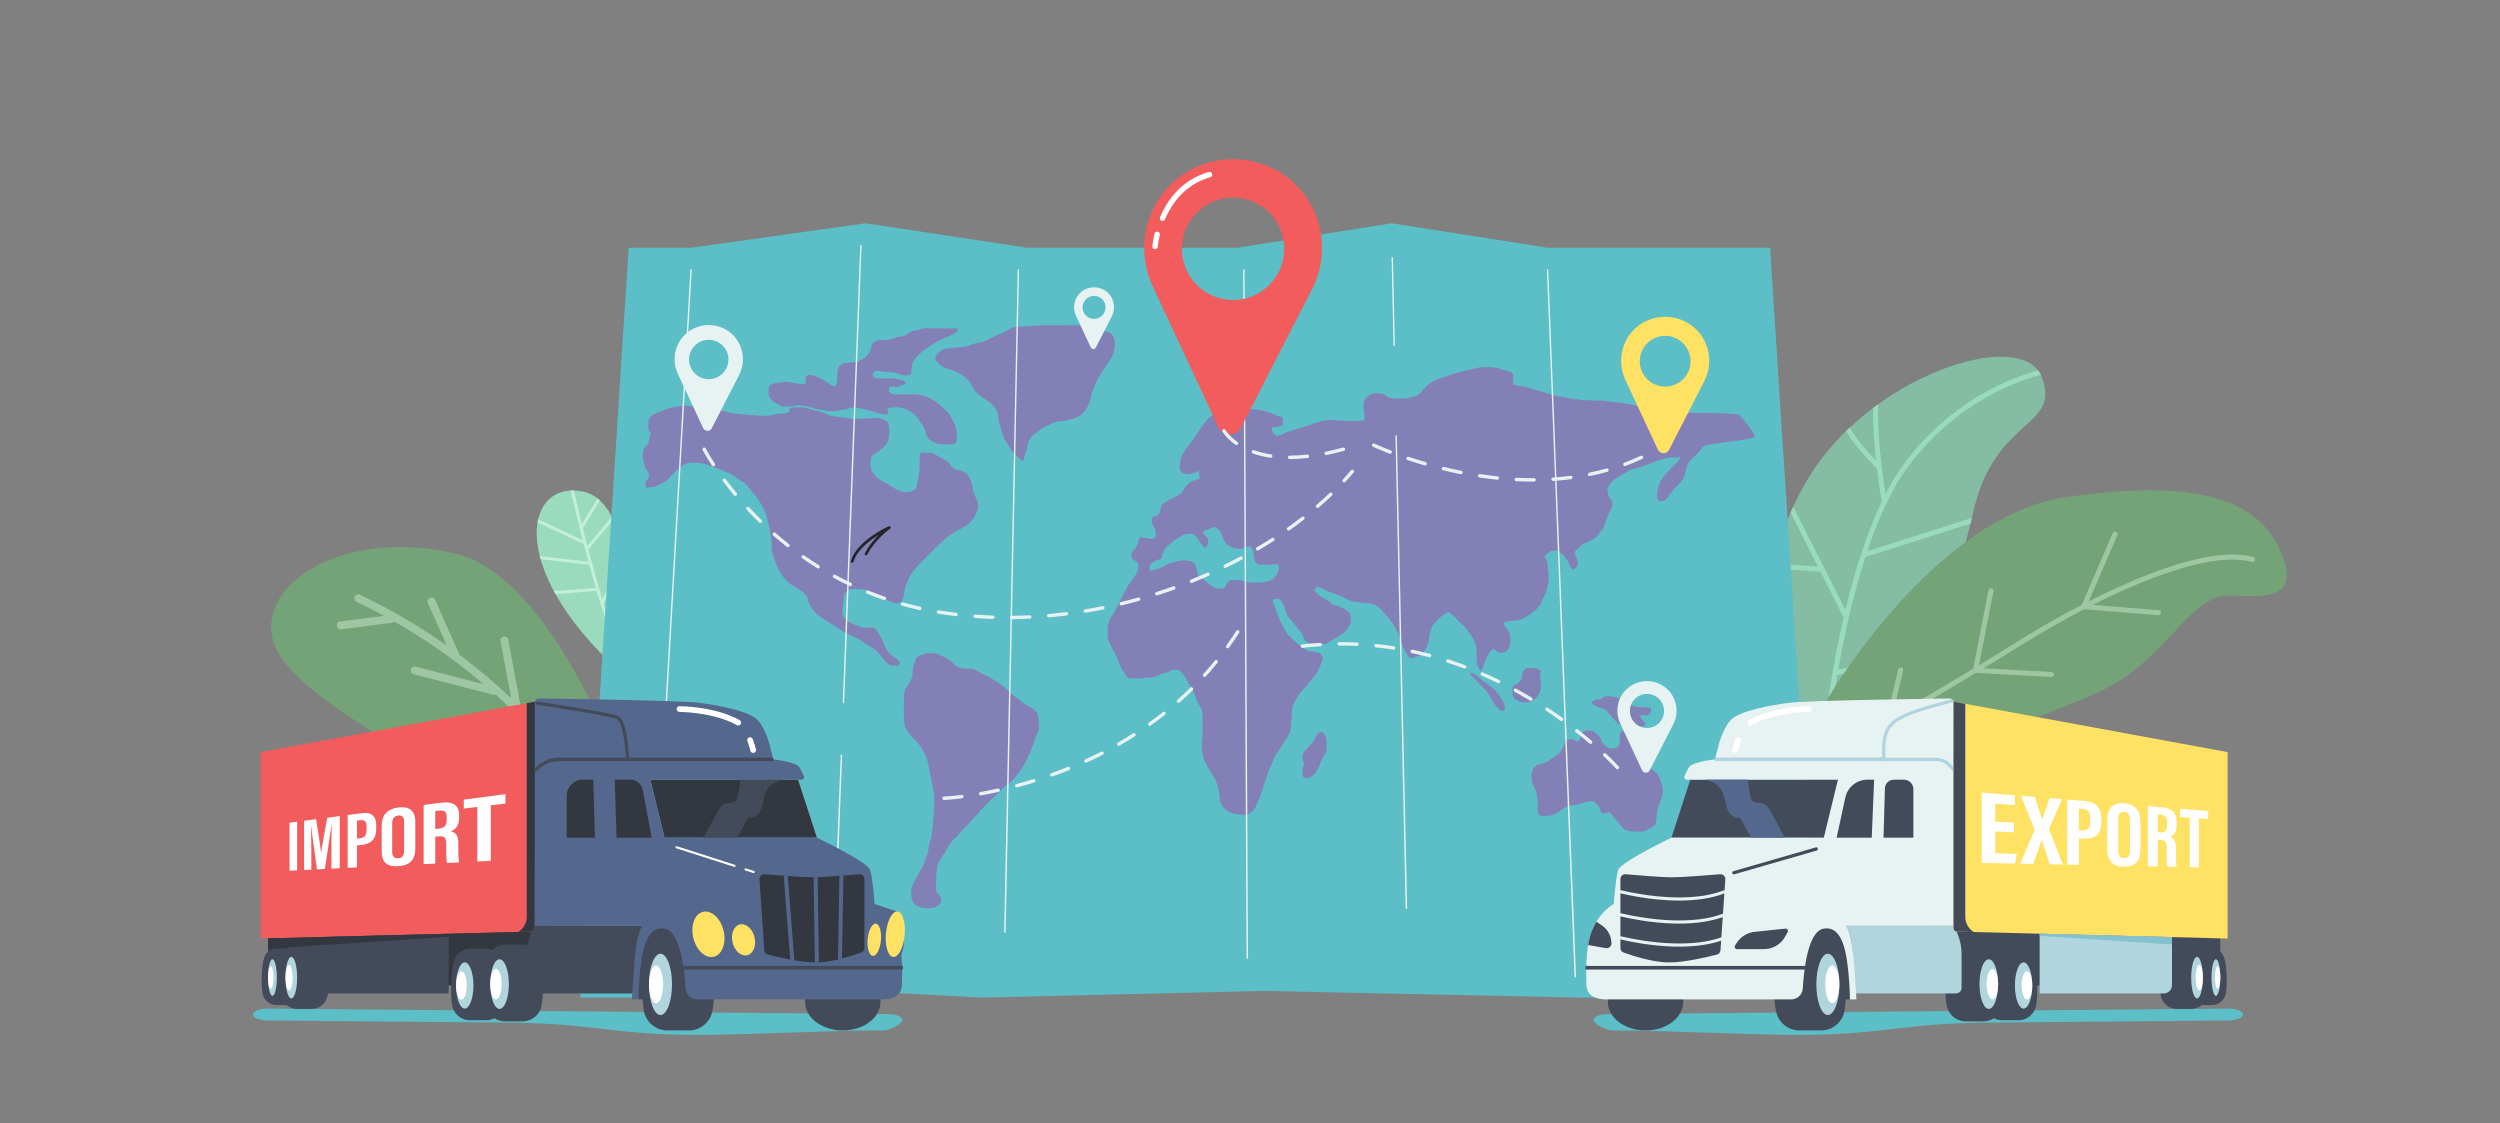 <svg xmlns="http://www.w3.org/2000/svg" enable-background="new 0 0 5100 2291.809" viewBox="0 0 5100 2291.809"><rect x="0" y="0" width="5100" height="2291.809" fill="#808080" stroke="none"/><path fill="#9adbbd" d="M1290.838,1393.015c0,0,22.707-363.672-100.612-390.028     C1066.908,976.63,1028.101,1171.546,1290.838,1393.015z" class="color9adbbd svgShape"/><path fill="#c2efd9" d="M1188.689,1101.944c-11.64-45.382-20.36-82.946-24.505-101.218      c2.104-0.106,4.249-0.125,6.426-0.077c3.188,13.921,8.867,38.24,16.348,68.336l31.96-52.152c1.638,1.305,3.237,2.688,4.804,4.14      l-34.639,56.523c2.854,11.375,5.937,23.449,9.221,36.023l49.843-59.637c1.059,1.974,2.092,3.992,3.102,6.051l-50.996,61.016      c8.465,32.126,18.143,67.046,28.497,101.147l46.353-89.489c0.702,3.209,1.379,6.441,2.028,9.699l-45.763,88.349      c19,61.623,40.074,119.516,59.987,151.995c-0.289,6.668-0.519,10.365-0.519,10.365c-0.182-0.154-0.355-0.307-0.538-0.461      c-24.62-35.998-50.88-111.19-73.226-187.041l-83.951,6.353c-1.129-2.018-2.244-4.03-3.319-6.029l85.467-6.468      c-4.616-15.824-9.055-31.626-13.267-47.066l-99.167-11.469c-0.618-2.187-1.203-4.357-1.746-6.505l99.147,11.466      c-3.334-12.325-6.52-24.387-9.524-35.993l-94.107-43.99c0.365-2.155,0.79-4.259,1.265-6.321L1188.689,1101.944z" class="colorc2efd9 svgShape"/><path fill="#75a378" d="M1273.703,1595.726c0,0-139.367-419.275-348.157-467.272s-389.633,49.243-370.948,167.273       c18.685,118.03,293.323,231.335,431.153,350.827C1078.4,1726.875,1345.049,1723.885,1273.703,1595.726z" class="color75a378 svgShape"/><path fill="#9fc6a2" d="M693.532,1267.84c30.001-3.845,60.001-7.69,90.002-11.535      c-18.175-9.872-36.597-19.287-55.279-28.174c-3.924-1.867-6.433-5.93-4.856-10.311c1.363-3.785,6.36-6.735,10.311-4.856      c62.089,29.536,121.597,64.342,177.734,104.002c-12.812-28.885-25.624-57.771-38.436-86.656      c-4.202-9.474,10.286-16.542,14.496-7.051c16.033,36.147,32.065,72.293,48.098,108.44c0.516,1.162,0.747,2.288,0.753,3.352      c3.077,2.295,6.155,4.59,9.21,6.915c33.768,25.701,66.202,53.189,97.12,82.285l-21.638-116.469      c-1.894-10.195,13.947-13.156,15.844-2.944l24.933,134.206c0.241,1.3,0.192,2.48-0.077,3.532      c22.518,22.135,44.174,45.142,64.875,68.968c30.498,35.104,58.913,71.991,85.089,110.425c2.448,3.594,2.727,8.293-0.828,11.367      c-2.998,2.592-8.905,2.787-11.367-0.828c-25.833-37.931-53.868-74.338-83.898-109.021c-1.812,1.261-4.197,1.718-6.922,0.707      c-27.565-10.229-57.133-14.871-86.518-13.02c-4.342,0.274-8.53-1.8-9.394-6.45c-0.721-3.881,2.078-9.119,6.45-9.394      c26.702-1.683,53.318,1.078,78.908,8.446c-18.265-20.179-37.204-39.75-56.807-58.642c-9.971-9.609-20.125-19.028-30.429-28.281      c-1.76,0.651-3.778,0.719-5.741,0.212c-53.98-13.933-107.959-27.865-161.939-41.798c-4.214-1.088-6.232-6.488-4.856-10.311      c1.587-4.408,6.082-5.947,10.311-4.856l138.07,35.638c-43.556-37.039-89.778-70.952-138.17-101.388      c-14.519-9.131-29.233-17.947-44.131-26.438c-1.046,1.314-2.645,2.274-4.865,2.558c-34.37,4.405-68.74,8.81-103.111,13.215      C686.232,1284.997,683.221,1269.161,693.532,1267.84z" class="color9fc6a2 svgShape"/><path fill="#84bca4" d="M3718.606,1492.209c74.546,13.881,148.842-25.998,180.677-94.819     c38.627-83.505,97.227-222.216,125.388-349.764c44.062-199.566,179.882-172.132,140.861-277.709s-353.117-4.747-479.426,210.156     C3581.725,1157.667,3539.76,1458.907,3718.606,1492.209z" class="color84bca4 svgShape"/><path fill="#9adbbd" d="M3616.666,1149.454l91.799,6.31l-55.637-110.105c1.763-4.026,3.548-8.03,5.374-11.989     l106.432,210.628c8.716-36.244,19.167-74.602,31.515-112.424c0.067-0.736,0.309-1.435,0.671-2.067     c12.1-36.839,26.008-73.104,41.892-106.335c-1.156-6.822-5.616-33.814-9.757-67.711c-7.414-7.167-41.412-40.855-63.12-76.213     c2.499-2.436,5.021-4.844,7.562-7.228c15.955,26.516,40.042,52.986,53.648,67.041c-3.913-35.386-6.95-75.481-5.588-107.378     c3.496-2.629,7.01-5.212,10.543-7.75c-3.985,55.485,8.9,147.223,14.522,183.502c11.431-22.273,23.802-42.93,37.2-61.091     c66.955-90.761,147.672-140.039,203.594-165.397c27.666-12.545,51.896-20.596,70.269-25.676c2.167,2.812,4.071,5.834,5.669,9.091     c-18.417,4.943-43.516,13.06-72.095,26.047c-54.709,24.861-133.683,73.146-199.228,161.993     c-33.369,45.232-60.57,106.286-82.541,171.683l213.262-67.9c-0.889,3.853-1.805,7.714-2.746,11.583l-214.464,68.282     c-25.221,77.875-43.211,160.846-55.508,229.97l182.365-43.459c-1.669,3.94-3.331,7.842-4.979,11.677l-179.305,42.73     c-8.519,49.238-14.057,90.565-17.218,116.708c-3.374-0.367-6.752-0.845-10.133-1.429c3.228-26.901,8.915-69.585,17.686-120.14     c0.012-0.088,0.028-0.174,0.045-0.26c3.9-22.46,8.405-46.459,13.574-71.31c2.743-13.189,5.755-26.958,9.027-41.11l-47.179-93.367     l-99.728-6.855C3614.923,1156.151,3615.781,1152.801,3616.666,1149.454z" class="color9adbbd svgShape"/><path fill="#75a378" d="M3708.413,1527.441c-8.87-28.619-5.328-59.705,9.895-85.713     c65.813-112.436,264.626-393.9,495.701-427.397c290.183-42.065,407.85,12.686,446.036,131.246     c32.708,101.556-100.203,59.228-136.523,72.451c-73.888,26.899-114.988,136.05-245.804,195.53     c-96.471,43.864-345.449,132.771-469.536,176.433c-39.577,13.926-82.698-7.47-94.986-47.12L3708.413,1527.441z" class="color75a378 svgShape"/><path fill="#9fc6a2" d="M3989.959,1467.378c-0.083-2.805-2.441-5.005-5.273-4.909l-112.117,3.801     c48.403-28.145,104.737-61.247,158.663-93.746l153.458,8.517c2.828,0.157,5.263-1.989,5.438-4.793     c0.178-2.802-1.975-5.204-4.803-5.362l-138.646-7.695c25.074-15.191,49.398-30.13,71.897-44.242     c41.101-25.779,86.547-51.991,133.047-76.08l151.089,12.003c2.823,0.224,5.308-1.864,5.551-4.663     c0.243-2.8-1.848-5.251-4.671-5.475l-134.679-10.7c124.249-62.576,253.082-107.887,324.6-87.786     c2.722,0.765,5.567-0.806,6.355-3.508c0.787-2.701-0.78-5.513-3.501-6.278c-49.151-13.815-125.44-0.151-226.748,40.613     c-37.688,15.165-74.502,32.329-108.566,49.569l58.32-134.737c1.122-2.589-0.083-5.572-2.685-6.665     c-2.603-1.095-5.621,0.115-6.74,2.702l-63.208,146.029c-56.209,29.121-103.785,57.682-133.613,76.39     c-23.701,14.865-49.433,30.653-75.935,46.686l29.381-151.099c0.534-2.758-1.284-5.416-4.066-5.932     c-2.782-0.515-5.472,1.305-6.009,4.066l-31.133,160.106c-56.381,33.973-115.366,68.589-165.115,97.482l22.134-93.848     c0.646-2.739-1.069-5.463-3.826-6.088c-2.759-0.623-5.52,1.091-6.166,3.829l-24.334,103.18     c-63.292,36.684-108.913,62.557-109.924,63.13c-2.135,1.209-3.072,3.699-2.382,5.927c0.107,0.347,0.255,0.686,0.442,1.015     c1.396,2.437,4.525,3.278,6.991,1.881c1.016-0.575,47.032-26.672,110.774-63.622l131.018-4.441     C3987.808,1472.538,3990.039,1470.185,3989.959,1467.378z" class="color9fc6a2 svgShape"/><g fill="#000000" class="color000 svgShape"><polygon fill="#5cbec6" points="3709.418 2035.101 3225.564 2035.101 2576.066 2021.507 2001.37 2035.101 1679.902 2017.709 1325.965 2035.101 1184.024 2035.101 1282.468 505.419 1410.315 505.419 1765.464 455.415 2095.457 505.419 2523.927 505.419 2839.092 455.415 3157.205 505.419 3610.974 505.419" class="color5cbec6 svgShape"/><path fill="#8380b7" d="M1327.647 882.583c-6.398-1.053-5.422-12.707-5.095-17.284.576-8.065.293-11.688 7.322-17.221 7.863-6.188 17.328-8.405 26.293-12.115 7.159-2.962 14.218-4.674 21.673-6.207 19.891-4.089 40.363-.48 59.92 2.297 4.143.588 6.888 2.334 10.829 3.243 2.709.625 5.745.29 8.509.692 6.725.978 13.411 1.992 20.153 2.859 4.228.544 7.596 1.726 11.632 3.094 3.831 1.298 7.597 1.339 11.644 1.684 8.703.743 17.357 1.801 26.025 2.725 13.01 1.388 25.757 2.136 38.971 1.814 5.487-.133 10.172-2.133 15.452-3.05 5.389-.935 12.334-1.625 17.782-1.74 4.155-.088 4.731-.739 8.374-2.292 5.108-2.177 2.193-3.298 3.395-8.366 6.472-2.335 13.343-1.742 19.974-1.792 4.726-.036 9.127-.236 13.723.968 7.717 2.021 14.488 5.121 22.491 6.438 8.27 1.361 16.047 5.277 23.851 8.252 8.662 3.302 19.941 3.946 29.245 4.617 5.727.413 10.979 2.078 16.613 2.898 4.594.669 9.344.27 13.991.298 11.071.067 22.129-1.521 33.263-1.603 4.727-.035 9.293-.507 13.758.986 3.154 1.055 9.886 4.104 12.397 6.815 5.21 5.624 4.166 19.574 3.932 26.625-.392 11.826-4.252 18.978-13.256 26.689-4.526 3.876-9.497 7.568-14.424 10.883-3.293 2.216-6.16 3.331-7.942 7.109-3.106 6.583-3.136 18.067-1.261 24.609 1.593 5.558 5.747 10.839 9.389 15.221 3.908 4.703 8.166 6.425 13.257 9.501 4.995 3.018 10.424 5.395 15.155 8.649 7.483 5.146 15.688 10.004 24.359 12.897 6.333 2.113 11.933 1.837 18.306-.098 8.275-2.512 11.637-5.31 13.401-14.445 2.362-12.226 5.097-24.116 5.373-36.544.169-7.614-.483-16.061.445-23.613.605-4.93 3.919-4.689 8.484-4.732 3.075-.029 6.143.217 9.221.154 2.539-.052 4.778-.34 7.239.429 2.57.803 5.532 2.993 7.832 4.28 5.943 3.326 12.08 6.289 17.995 9.677 5.716 3.274 8.275 5.899 11.794 11.138 4.882 7.266 10.922 9.452 19.222 10.943 9.194 1.651 15.179 6.011 19.165 14.453 1.908 4.041 3.772 8.32 5.136 12.606 2.11 6.627 1.771 13.614 4.31 20.156 2.834 7.303 6.529 13.159 8.112 20.924 1.682 8.253-1.639 15.469-5.273 23.003-3.88 8.045-11.163 16.001-18.389 21.057-9.47 6.626-20.504 10.146-29.863 16.769-18.611 13.171-34.744 30.292-50.878 46.689-10.169 10.335-20.438 19.519-29.109 31.361-5.515 7.532-8.487 14.752-11.875 23.245-2.415 6.055-4.487 11.217-4.908 17.852-.374 5.902-1.984 13.478-5.604 18.422-4.364 5.959-15.828 3.62-21.494 1.392-16.068-6.32-30.769-16.419-46.744-22.883-7.47-3.022-15.08-3.217-23.064-3.076-3.912.069-8.333-.652-12.215.31-6.679 1.653-12.174 7.511-13.8 14.25-1.191 4.938-.81 9.746-1.177 14.751-.359 4.881-1.878 9.596-2.32 14.47-.873 9.634 3.976 16.332 11.218 21.562 7.966 5.753 17.671 8.037 26.692 11.466 6.743 2.563 14.702 1.678 21.882 1.546 6.371-.117 8.51 3.723 12.293 8.866 6.811 9.258 11.622 21.33 16.032 32.125 4.776 11.689 15.073 17.455 24.501 24.373 2.232 1.638 4.966 4.614 4.622 7.851-.661 6.225-13.609 4.878-17.703 3.857-7.353-1.834-11.726-8.286-16.276-13.918-5.216-6.455-10.724-13.651-17.201-18.725-5.244-4.107-11.354-6.666-16.87-10.316-5.665-3.748-10.772-8.073-16.794-11.254-5.505-2.908-11.258-5.282-17.002-7.641-7.738-3.177-14.355-7.649-21.32-12.255-17.834-11.794-36.762-21.077-51.934-36.596-4.212-4.308-7.871-11.318-10.581-16.961-1.86-3.875-1.615-8.545-3.617-12.241-4.039-7.457-13.521-12.514-19.911-17.241-5.46-4.039-11.792-6.651-16.961-11.06-17.129-14.616-25.577-34.404-32.013-56.076-1.242-4.184-2.885-8.374-3.141-12.794-.236-4.074.21-8.034-.23-12.117-1.297-12.024-2.266-23.701-5.388-35.291-2.728-10.124-4.798-20.737-8.737-30.375-3.795-9.287-9.656-18.805-15.519-26.746-6.103-8.266-13.034-16.346-19.642-24.146-1.88-2.219-3.46-4.892-5.963-6.357-2.264-1.326-4.175-1.746-6.209-3.517-2.892-2.518-5.795-4.243-8.984-6.334-4.48-2.938-7.933-6.7-12.942-8.887-9.995-4.363-20.589-7.803-30.319-12.62-6.531-3.233-14.278-4.74-21.309-6.805-8.339-2.449-16.352-3.039-25.06-3.074-8.647-.035-14.836.585-22.284 6.216-9.239 6.985-17.18 13.978-24.709 22.954-5.047 6.017-10.855 10.709-18.113 13.55-4.229 1.655-8.231 4.167-12.345 5.802-2.061.819-3.624.528-5.764.724-4.867.445-11.469 4.352-13.539-1.259-.929-2.518-1.283-7.45.006-10.048 1.06-2.136 3.594-3.442 4.805-5.61 2.605-4.664 2.605-9.207.037-13.366-1.297-2.101-2.881-3.607-4.413-5.469-2.431-2.954-2.356-6.458-3.107-10.266-1.312-6.649-4.005-12.039-3.538-19.018.314-4.689 1.378-11.471 4.351-15.5 2.029-2.75 5.661-4.792 7.161-8.097C1323.559 902.362 1323.495 897.195 1327.647 882.583zM1861.3 1380.773c-.491-9.881 1.744-21.854 4.882-31.322.805-2.428 2.141-6.075 3.801-8.084 1.591-1.925 2.883-2.33 5.262-3.485 7.013-3.403 13.976-5.077 21.625-4.999 3.584.036 7.192-.176 10.771-.081 4.674.125 8.954 2.735 13.068 4.939 5.449 2.919 11.83 5.412 17.003 8.741 3.397 2.186 5.638 5.84 8.529 8.632 7.384 7.129 16.565 9.255 26.523 9.116 3.903-.055 8.014-.403 11.868.297 4.955.899 8.031 3.68 12.202 6.278 5.026 3.132 10.565 5.194 15.842 7.799 8.853 4.371 17.584 10.252 25.869 15.716 7.543 4.974 13.966 10.731 20.452 17.051 5.813 5.665 12.598 9.922 18.839 15.101 4.516 3.747 9.209 7.141 14.021 10.476 5.025 3.483 10.626 5.338 15.469 9.248 6.225 5.026 10.07 8.083 10.904 16.52.613 6.2 1.278 11.89 1.217 18.302-.033 3.466.118 6.432-.999 9.753-1.637 4.871-4.793 9.034-6.657 13.783-1.867 4.756-1.799 10.068-4.06 14.685-2.037 4.159-3.232 8.209-4.947 12.495-4.907 12.257-11.192 24.151-18.013 35.405-3.404 5.617-7.781 9.94-11.472 15.284-3.697 5.352-7.103 8.914-11.919 13.097-3.468 3.012-7.434 5.071-10.886 8.059-5.208 4.508-9.433 10.217-14.614 14.812-12.141 10.765-23.382 22.34-34.859 34.029-3.27 3.33-5.813 7.294-8.976 10.706-2.754 2.971-5.563 5.768-8.384 8.668-3.587 3.687-6.798 7.808-10.288 11.612-3.094 3.373-6.522 6.244-9.686 9.517-3.912 4.048-6.87 8.945-10.837 12.941-2.929 2.95-6.869 5.422-9.58 8.529-1.308 1.499-2.183 3.327-3.364 5.055-2.33 3.409-4.87 6.6-7.091 10.203-1.207 1.957-2.047 4.147-3.169 6.15-2.022 3.611-4.91 6.42-7.056 9.912-1.605 2.61-2.466 5.664-4.131 8.27-1.515 2.373-3.524 4.203-4.819 6.788-1.867 3.725-1.245 7.287-1.87 11.23-1.003 6.338-1.784 11.78-1.963 18.247-.173 6.261-.291 12.529-.515 18.797-.104 2.909.004 5.24.569 7.975.781 3.777 2.349 4.455 4.696 7.281 2.919 3.516 5.418 7.423 5.38 12.565-.073 9.908-12.589 14.751-19.899 15.598-12.814 1.485-32.78-.568-38.485-14.988-2.292-5.793-2.955-11.7-2.726-18.059.408-11.3 5.532-19.585 10.726-29.297 3.939-7.365 8.312-14.438 12.223-21.808 3.51-6.614 5.232-12.495 7.484-19.459 1.378-4.259 3.089-7.939 4.038-12.34 1.164-5.396 1.247-10.743 2.718-16.11 1.55-5.655 3.817-10.655 4.736-16.559.999-6.416 1.464-13.015 2.02-19.466 2.17-25.181 5.27-49.75.907-74.52-3.111-17.66-7.019-35.042-10.606-52.44-2.615-12.686-8.674-24.392-15.451-34.81-6.913-10.626-17.394-18.073-24.214-28.573-1.567-2.412-3.258-4.643-4.922-7.04-2.847-4.102-2.893-8.159-3.525-13.08-1.793-13.966-1.436-28.857-.995-43.003.248-7.962-.524-16.158 2.331-23.606C1848.391 1401.831 1851.44 1401.631 1861.3 1380.773zM2087.184 940.853c-4.671-2.062-8.348-6.605-12.153-9.895-4.46-3.857-8.642-6.919-11.694-12.12-5.593-9.531-12.697-17.933-16.665-28.396-3.005-7.923-4.689-15.795-7.085-23.857-1.194-4.018-1.812-8.155-2.828-12.223-1.458-5.833-1.041-11.435-3.693-16.928-9.184-19.02-30.918-23.999-43.693-39.431-2.676-3.233-4.131-6.527-6.071-10.31-3.329-6.492-7.612-11.909-13.369-16.571-4.627-3.748-10.168-8.258-15.31-11.19-3.886-2.216-8.287-2.877-12.236-4.867-4.353-2.193-8.62-2.278-13.357-3.655-5.855-1.702-12.153-7.871-16.456-12.139-3.328-3.302-6.009-8.345-3.227-13.488 1.753-3.242 6.314-6.536 8.941-9.04 3.096-2.952 5.307-4.416 9.509-4.975 9.101-1.211 18.375-2.786 27.524-3.358 5.55-.347 11.394-.573 16.87-1.768 5.539-1.208 9.903-4.539 15.472-5.638 6.925-1.368 12.653-2.062 19.425-4.496 6.309-2.268 11.052-5.035 16.897-8.072 10.636-5.527 22.934-8.879 32.948-15.454 6.219-4.083 11.292-5.842 18.799-6.149 12.656-.518 25.042-1.63 37.701-2.682 14.61-1.214 29.531-.306 44.172-.306 19.389 0 40.037-1.757 59.284.341 6.942.757 15.071.027 21.433 3.031 3.745 1.768 6.147 4.563 9.779 6.21 6.59 2.989 18.395 4.176 22.01 11.141 1.846 3.556 3.948 7.673 4.108 11.763.373 9.526-.832 17.664-3.715 26.679-2.379 7.442-8.185 13.916-12.368 20.443-4.751 7.413-9.702 14.669-14.431 22.13-4.934 7.785-9.136 16.104-12.059 24.835-1.255 3.747-3.133 6.902-4.003 10.82-1.401 6.307-2.857 12.391-5.146 18.487-3.178 8.468-6.41 16.068-12.821 22.506-8.163 8.197-16.485 10.7-27.401 13.73-5.716 1.587-10.743 2.785-16.643 3.137-4.104.245-8.724.47-12.705 1.842-8.319 2.867-16.798 7.732-24.655 11.807-4.51 2.34-8.061 5.137-12.011 8.345-3.831 3.111-8.212 5.074-11.367 8.95-2.949 3.624-6.36 8.626-7.8 13.012-1.192 3.63-1.016 7.171-1.676 11.015C2094.812 917.61 2091.462 921.325 2087.184 940.853z" class="color8380b7 svgShape"/><path fill="#8380b7" d="M1580.496 821.558c-2.999-3.17-7.418-6.228-10.01-9.624-2.55-3.34-2.779-9.679-2.681-13.752.09-3.699-.757-8.276 2.221-10.901 3.406-3.003 10.931-6.102 15.381-6.299 4.465-.198 7.971-.328 12.313-1.304 4.202-.945 9.874-.493 13.996.133 9.844 1.494 21.169 5.124 31.478 2.686 1.123-4.118-1.278-12.507 1.723-15.43 4.831-4.707 17.549-.647 21.82 1.664 7.482 4.047 15.952 6.972 22.61 12.445 4.78 3.93 9.352 7.63 16.125 5.931 1.271-2.943 2.031-9.444 2.333-12.488.522-5.268.268-10.625.549-15.9.449-8.445 5.999-17.165 14.745-17.933 3.104-.273 5.984-1.029 9.055-1.383 3.064-.354 6.094.265 9.135-.047 2.428-.249 5.857-1.057 8.175-1.708 3.454-.97 8.507-4.105 11.751-5.992 5.49-3.194 10.849-9.227 13.517-14.901 3.286-6.99 2.117-15.866 9.556-19.759 9.464-4.953 20.754-2.706 30.686-4.035 5.037-.674 9.23-3.695 14.15-5.011 5.548-1.484 11.043-.876 16.438-3.315 4.831-2.184 8.788-5.822 13.411-8.254 3.788-1.993 7.93-1.878 11.964-2.765 3.386-.745 6.599-2.053 9.922-2.94 8.327-2.224 18.058-.695 26.641-.695 11.585 0 23.171 0 34.756 0 4.154 0 17.266-1.955 10.767 6.138-2.497 3.11-7.681 4.45-11.013 6.563-5.784 3.669-12.592 5.428-18.751 8.343-13.749 6.506-26.53 14.398-38.665 23.794-12.889 9.98-24.839 20.166-25.2 37.166-.112 5.294 1.743 12.498-4.906 13.676-11.224 1.988-22.916-4.295-33.663-5.923-8.006-1.213-16.294-.93-24.203-2.238-4.073-.673-7.132-2.172-11.295-.506-3.191 1.277-4.471 3.75-5.269 7.006-1.874 7.653 8.57 7.818 13.993 7.935 6.512.14 13.103-.149 19.629-.147 3.139.001 6.406-.257 9.523-.036 1.926.137 2.393.773 3.979 1.206 4.922 1.345 9.958.983 14.761 3.1.977.431 2.862 1.069 3.573 1.896 1.02 1.185.65 2.66 2.3 3.46-1.274 3.936-14.233 6.752-17.889 7.297-2.765.413-5.528.212-8.297.16-2.909-.055-5.722-1.064-7.539 1.789-1.15 1.807-.865 7.145.275 8.733 5.552 7.736 21.791 5.026 30.019 5.026 13.343 0 26.007-.72 38.852 2.729 20.169 5.415 37.153 19.884 51.07 35.138 5.788 6.345 8.225 14.055 12.232 21.441 3.026 5.577 3.596 9.723 4.59 15.975.687 4.321.542 8.328.418 12.722-.086 3.043.837 7.977-1.261 10.692-2.545 3.291-9.275 3.003-12.705 3.122-7.423.257-15.831.84-23.143-.395-4.392-.742-6.003-2.355-9.512-4.446-3.037-1.81-6.055-2.268-8.811-4.642-6.706-5.779-6.757-13.771-9.869-21.593-2.409-6.052-6.794-10.779-10.348-16.097-3.826-5.727-8.237-11.503-13.63-15.797-9.384-7.469-22.614-12.538-34.563-12.336-4.984.084-9.51-.534-14.126 1.52-2.972 1.322-3.016 1.07-2.841 4.721.124 2.585 1.098 3.913 1.717 6.357-1.855 2.536-9.231 1.818-12.253 1.527-4.517-.434-8.968-2.38-13.235-3.751-13.57-4.359-27.509-7.395-41.518-10.074-7.493-1.433-13.488 2.292-20.593 4.068-4.424 1.106-8.947.5-13.458 1.868-4.801 1.456-8.124 1.559-13.132 1.575-15.361.05-29.698-3.459-44.152-7.902-6.001-1.845-12.141-2.473-18.373-3.227-6.131-.742-8.698-1.886-14.755.189-5.083 1.741-9.474 1.558-14.828 1.558-2.871 0-6.449.595-9.249.075C1594.169 828.925 1592.234 826.63 1580.496 821.558zM3547.781 846.422c-7.031-4.014-89.667-4.169-97.092-4.169-8.496 0-16.991 0-25.488 0-4.668 0-9.343.165-14.014.071-11.567-.233-23.362-4.15-34.763-6.375-9.375-1.83-18.723-3.312-28.003-5.66-6.985-1.767-14.049-3.681-21.08-5.125-10.429-2.142-21.045-3.364-31.569-4.507-9.807-1.066-19.646-3.307-29.491-3.426-18.393-.222-36.525-.518-54.911-3.326-7.409-1.131-14.915-2.2-22.286-3.615-7.236-1.389-14.955-2.542-22.041-4.57-10.883-3.115-21.628-6.737-32.432-10.111-4.31-1.346-8.803-1.859-13.081-3.253-2.328-.758-4.503-1.864-6.875-2.487-5.124-1.347-10.671-2.414-15.906-2.68-3.916-.2-7.265-1.846-11.26-2.038-.868-5.143-.444-10.865-.593-16.07-.053-1.862.678-4.887-.385-6.489-2.375-3.581-10.413-5.265-14.29-6.45-5.787-1.769-11.333-4.043-17.272-5.238-3.919-.788-7.865-.956-11.807-1.455-10.738-1.358-22.209-.923-32.601 1.717-20.01 5.085-40.27 9.056-59.641 16.338-13.607 5.115-28.438 8.465-39.292 18.647-2.417 2.268-4.781 4.734-7.014 7.201-2.655 2.933-4.638 6.646-7.659 9.227-1.899 1.623-4.22 3.075-6.415 4.23-2.968 1.562-4.868 1.799-8.088 2.332-3.141.52-5.85 2.476-8.99 2.904-2.689.367-5.457-.055-8.182.269-9.787 1.162-20.01 1.956-29.576-1.273-2.482-.838-5.502-1.259-7.694-2.681-1.403-.91-2.158-2.663-3.501-3.622-1.806-1.29-5.197-1.476-7.26-1.763-4.507-.628-9.877-.833-14.397-.151-8.54 1.287-18.358 8.745-20.37 17.538-2.122 9.276.875 19.927 1.078 29.374.046 2.112.567 4.585-.707 6.4-1.823 2.597-6.526 2.021-9.349 2.305-14.545 1.461-29.094-.149-43.669-.667-9.292-.33-18.393-1.882-27.561.059-6.271 1.328-12.466 2.638-18.457 4.951-7.101 2.742-14.354 5.267-21.668 7.392-8.772 2.549-17.453 5.613-26.26 8.023-8.878 2.428-17.88 6.415-26.37 10.076-1.022.441-2.674 1.518-3.796 1.452-2.492-.147-5.919-4.15-7.353-5.808-2.958-3.421-3.502-7.21-3.709-11.436 5.241-1.541 10.801-1.391 16.109-2.861 1.865-.516 4.2-.739 5.366-2.406 1.592-2.276 1.177-7.079 1.136-9.677-.054-3.401.557-5.397-2.937-6.977-1.745-.789-3.902-.901-5.665-1.423-2.983-.884-5.726-2.219-8.572-3.48-7.386-3.275-15.177-5.674-23.031-7.384-7.642-1.664-15.337-3.536-23.169-3.356-6.354.146-12.723.057-19.079.038-11.519-.034-22.553-.175-33.914 2.174-9.562 1.977-17.981 5.15-26.476 9.901-8.116 4.54-12.928 9.728-18.429 17.332-9.687 13.389-18.161 27.696-28.372 40.757-7.135 9.125-14.562 18.498-18.354 29.678-1.499 4.42-2.195 8.713-2.486 13.41-.303 4.884-.913 8.947 1.898 12.834 2.351 3.252 5.204 4.684 9.119 5.76 4.077 1.121 9.141-.022 13.204-.81 4.36-.845 7.269-1.678 10.634-4.055.88-.621.458-1.476 1.721-1.494 1.491-.021 2.087 2.304 2.444 3.367.987 2.939.878 5.53.919 8.519.034 2.448.753 4.233-1.922 5.188-1.224.437-2.775-.093-4.021.333-.929.318-2.031 1.565-2.865 1.931-1.935.849-4.064.665-6.021 1.673-2.529 1.303-5.109 3.507-7.348 5.157-5.618 4.14-7.898 9.103-11.114 15.253-1.33 2.544-2.066 4.002-4.334 5.47-6.257 4.05-13.687 7.012-20.258 10.473-3.916 2.063-7.742 4.233-11.436 6.701-2.524 1.686-5.791 3.314-7.33 6.079-2.053 3.688-2.119 8.613-3.687 12.666-1.262 3.263-3.177 7.536-6.399 9.011-2.446 1.12-7.74 1.161-9.426 3.445-1.018 1.379-1.103 4.535-1.121 6.205-.051 4.644 1.287 7.705 3.676 11.419 2.281 3.547 3.306 4.701 3.949 8.743.576 3.624 1.977 8.993.595 12.575-.745 1.929-3.756 3.811-5.333 4.41-3.624 1.378-9.226-.567-13.024-1.198-3.417-.493-6.803-1.149-10.16-1.97-.561-.131-1.121-.262-1.682-.393-5.204 2-5.378 10.639-6.881 15.13-2.803 8.378-18.306 19.285-10.814 29.021 2.28 2.963 5.333 3.65 8.092 5.703.639.476 2.4 2.927 2.53 3.047 1.179 1.088 4.278 2.352-.311 17.273.246 3.434-3.696 7.248-5.45 9.854-3.537 5.256-6.468 10.531-10.647 15.288-3.601 4.099-5.418 9.306-8.066 14.083-3.317 5.981-6.936 11.512-9.54 17.891-1.776 4.351-4.414 8.188-6.365 12.444-2.351 5.129-4.779 10.366-7.844 15.099-4.625 7.143-9.064 14.161-11.214 22.63-1.57 6.185-1.181 12.313-1.31 18.632-.139 6.822.035 11.705 2.8 18.036 1.91 4.372 4.134 8.704 6.447 12.852 5.149 9.234 9.807 19.084 13.687 29.024 1.564 4.008 2.578 8.128 4.685 11.891 1.611 2.877 3.619 5.281 5.589 7.874 2.258 2.972 3.742 6.724 6.435 9.274 3.403 3.224 6.679 3.514 11.076 3.461 7.85-.094 15.557.28 23.326-.855 5.719-.835 11.697-.995 17.455-1.354 4.643-.289 8.204-2.703 12.521-4.376 4.722-1.829 8.899-4.048 13.915-4.806 1.496-.226 3.684-.225 5.027-.959.984-.538 1.503-2.001 2.335-2.629 2.358-1.779 7.108-1.98 9.954-2.476 2.258-.393 5.133-.593 7.413-.224 4.019.651 6.594 4.316 9.281 7.164 2.938 3.115 5.09 5.723 7.359 9.324 1.771 2.81 2.837 5.009 4.105 8.202 1.508 3.797 3.807 7.092 6.12 10.426 4.086 5.891 6.752 12.273 9.19 19.191 1.287 3.652 2.553 7.46 4.236 10.908 1.838 3.768 4.309 7.225 6.087 11.01 2.091 4.451 4.447 8.258 4.394 13.402-.08 7.836-.019 15.682-.017 23.532.002 5.16.005 10.322.005 15.487 0 3.362.278 6.849.058 10.202-.239 3.637-1.148 6.779-1.119 10.513.078 10.091-.238 20.327 2.828 30.053 1.665 5.282 4.819 10.314 7.044 15.335 1.995 4.501 4.896 7.719 7.183 12.016 4.294 8.067 9.509 15.258 13.025 23.869 3.088 7.562 3.483 15.247 5.047 23.12 1.201 6.045.842 12.082 3.158 17.872 3.849 9.62 10.715 16.308 20.045 19.409 4.869 1.618 10.283 3.777 15.373 4.32 5.483.584 12.724 1.409 18.108-.231 8.855-2.696 16.11-10.68 19.483-19.337 3.353-8.606 7.473-16.961 10.508-25.715 1.777-5.127 2.669-10.481 4.623-15.549 2.09-5.42 4.048-10.35 5.449-16.033 2.384-9.67 7.443-18.702 11.193-27.783 2.017-4.885 3.915-9.979 6.168-14.729 3.51-7.401 9.63-13.305 13.528-20.544 2.566-4.765 5.147-9.726 8.515-13.904 3.033-3.764 5.422-7.437 7.331-11.992 3.676-8.772 2.301-18.375 3.882-27.57 1.499-8.721-.095-17.957 2.417-26.484 2.948-10.01 9.385-19.886 15.454-28.014 4.86-6.509 11.439-11.47 16.003-18.199 2.566-3.783 4.653-7.075 7.834-10.373 3.771-3.911 7.026-7.797 9.85-12.551 3.606-6.072 6.247-11.991 8.916-18.51 1.269-3.099 2.868-6.71 3.354-10.072.599-4.153-2.881-9.829-6.415-11.646-2.502-1.287-5.858-1.422-8.557-2.14-2.957-.787-5.298-1.451-8.36-1.39-3.634.072-5.156.149-8.605-1.866-6.336-3.702-12.75-8.571-18.688-12.99-5.376-4.001-9.485-9.547-14.384-14.123-2.057-1.922-4.362-3.523-6.266-5.617-2.224-2.444-3.697-5.185-5.334-8.058-2.845-4.99-5.297-10.161-7.951-15.259-3.124-6.003-4.804-12.403-7.439-18.605-2.519-5.928-4.877-11.882-7.284-17.855-1.323-3.284-2.317-5.867-2.358-9.327-.035-2.984 1.112-3.237 4.049-3.342 2.275-.082 6.494-.597 8.736.22 2.705.986 4.396 4.245 5.997 6.541 3.081 4.418 4.791 9.814 6.396 14.966 1.511 4.849 2.307 9.306 5.263 13.468 2.631 3.704 5.585 6.906 8.547 10.306 4.684 5.376 8.893 11.089 13.301 16.664 3.004 3.799 6.865 6.642 8.412 11.378.661 2.023 1.626 3.21 2.542 5.109 1.056 2.189 1.092 4.569 2.715 6.472 1.68 1.971 4.143 3.246 6.428 4.139 1.932.755 3.724 2.182 5.762 2.521 2.163.36 4.748-.082 6.938-.082 5.861 0 11.722-.022 17.583-.004 3.039.01 5.087.454 7.68-1.18 4.469-2.817 8.856-5.823 13.353-8.623 10.129-6.307 23.443-12.098 29.771-22.973.644-1.107 1.037-2.194 1.517-3.371.54-1.324 1.467-2.044 2.084-3.194.865-1.613 1.383-3.873 1.704-5.73.673-3.886.616-10.078-.466-13.865-1.911-6.689-8.221-10.21-13.774-13.217-6.916-3.745-14.223-5.967-21.772-7.85-3.273-.816-2.059-1.42-3.914-3.805-.935-1.203-2.919-2.419-4.215-3.199-3.521-2.117-7.081-3.417-10.523-5.643-4.306-2.784-8.697-5.404-12.425-9.032-1.417-1.38-3.101-2.814-4.413-4.018-1.888-1.732-3.344-4.169-1.203-7.244 4.578-6.576 15.772.283 20.953 2.993 9.555 4.999 20.141 8.164 30.26 11.763 8.652 3.078 16.025 8.986 25.029 11.358 12.999 3.424 26.544 2.094 39.51 5.175 9.565 2.273 18.202 10.044 24.659 17.41 4.761 5.43 9.123 11.231 13.739 16.802 1.883 2.271 4.071 4.528 5.705 7.051 1.81 2.795 2.88 5.945 4.42 8.889 2.646 5.055 5.525 10.329 7.222 15.832 2.271 7.359 4.091 14.03 7.459 21.013 3.843 7.967 7.228 16.708 14.033 22.467 2.88 2.437 4.644 1.759 8.301.596 6.327-2.013 11.942-5.158 17.233-9.202 6.682-5.107 11.069-16.31 13.125-24.6 1.367-5.511 1.112-11.324 2.586-16.87 1.062-4.001 2.244-8.172 3.829-11.97 1.506-3.611 4.567-6.585 7.073-9.451 4.605-5.266 9.269-10.668 15.166-14.353 3.236-2.022 6.371-4.192 9.588-6.232 1.681-1.066 1.742-1.509 3.844-.076 10.633 7.251 18.032 17.883 27.835 26.17 6.55 5.537 11.221 13.139 16.215 20.157 2.93 4.117 5.678 8.661 7.76 13.32 2.498 5.591 3.247 12.455 3.769 18.499.774 8.974-.499 18.462.823 27.377.806 5.433 5.624 8.927 6.893 14.027 4.289-1.903 5.482-9.325 6.936-13.439 1.054-2.983 2.42-5.907 3.771-8.744 1.989-4.176 3.544-9.086 6.173-12.825 1.63-2.319 4.415-7.165 6.879-8.583 4.358-2.509 7.047.692 10.245 3.537 5.467 4.864 10.114 3.573 16.063 1.358 4.822-1.795 7.825-5.021 9.345-10.15.889-3 1.51-6.291 1.544-9.455.053-5.086.566-11.731-.66-16.685-1.666-6.727-6.99-12.08-10.768-17.484-1.778-2.545-4.524-5.144-.11-6.77 3.592-1.323 8.366-2.169 12.143-2.758 4.359-.68 9.026-1.053 13.437-1.259 8.525-.398 14.491-4.788 21.577-8.992 4.58-2.717 8.891-5.953 13.089-9.248 3.921-3.078 6.836-6.962 10.347-10.462 3.554-3.542 4.275-6.733 5.945-11.318 1.046-2.871 2.489-5.949 3.838-8.662 1.1-1.828 2.107-3.711 3.022-5.651.817-2.35 1.495-4.747 2.032-7.192 2.557-7.589 4.977-16.022 4.88-24.278-.089-7.631-1.764-15.108-2.004-22.767-.236-7.554-1.438-15.845-7.277-21.315 2.889-4.072 7.447-6.88 11.248-10.004 2.045-1.681 2.892-1.525 5.414-1.907 1.746-.265 3.188-1.243 4.976-1.235 4.029.018 7.953 3.752 11.523 5.548 1.699.855 4.169 1.334 5.297 2.781 1.503 1.927 2.122 4.446 3.799 6.443 1.966 2.34 4.054 4.278 5.663 6.914 2.081 3.41 3.082 7.209 4.909 10.735 1.163 2.244 2.437 5.68 5.152 6.394 3.95 1.04 8.396-4.752 9.957-8.191 1.146-2.524.469-7.288-.106-9.963-1.109-5.163-4.698-9.677-5.521-14.968-.565-3.64 1.783-4.855 4.36-7.157 3.637-3.249 7.007-6.742 10.531-10.076 2.359-2.232 5.28-2.896 8.052-4.112 4.243-1.862 8.899-3.6 13.104-5.793 3.955-2.062 7.173-4.91 10.051-8.298 2.75-3.238 5.083-6.792 7.691-10.139 1.13-1.45 2.679-2.686 3.774-4.159 1.497-2.013 2.045-4.911 2.932-7.25 4.577-12.08 7.803-24.183 14.482-35.229 1.795-2.969 2.825-8.254 1.82-11.825-.884-3.14-3.217-5.353-5.135-7.811-2.171-2.782-3.232-5.771-3.703-9.188-.461-3.345-1.698-6.553-1.312-9.909.416-3.619 2.24-6.13 4.23-8.956 6.06-8.607 15.388-14.769 24.478-19.589 5.387-2.857 10.409-6.417 15.934-9 8.807-4.118 18.781-5.063 27.745-8.697 6.316-2.561 12.768-4.504 19.046-7.052 9.992-4.055 20.362-7.654 30.977-9.832 5.624-1.154 11.4-.741 17.174-.743 2.93-.001 8.37-1.213 11.139.232-4.136 2.979-7.582 8.04-11.191 11.992-6.017 6.59-12.742 12.474-18.735 19.062-10.904 11.988-20.12 28.217-19.599 45.527.115 3.801-.383 8.906 3.414 11.149 2.859 1.689 7.417 1.33 10.234.344 6.134-2.148 10.249-11.087 14.112-15.799 6.154-7.508 12.515-14.722 19.44-21.455 3.648-3.547 6.104-7.727 8.349-12.32 1.562-3.196 1.714-6.597 2.704-9.98 1.079-3.687 1.595-7.757 2.977-11.289.541-1.383 1.306-2.607 1.92-3.947.579-1.261.77-3.055 1.526-4.173.72-1.065 2.247-2.568 3.154-3.497 2.872-2.944 6.209-5.949 9.261-8.745 6.166-5.65 12.151-12.014 16.35-19.335 4.024-7.017 104.491-12.843 106.25-20.816C3580.919 886.45 3552.895 849.341 3547.781 846.422zM2608.71 1160.212c-.166 3.78-1.761 6.918-3.488 10.168-3.13 5.895-9.039 11.802-15.099 14.277-9.881 4.036-21.406 3.752-31.853 3.704-3.255-.015-7.043.592-10.284-.114-2.106-.458-4.136-1.505-6.236-2.054-6.698-1.75-13.635-2.946-20.543-2.9-2.701.018-5.409.071-8.111.008-1.852-.043-3.298-.233-4.875.934-2.267 1.676-4.275 4.269-5.752 6.689-1.489 2.439-2.433 5.578-4.4 7.667-1.726 1.833-3.701 2.037-6.048 2.068-3.19.043-6.45.195-9.626-.095-7.384-.674-12.241-6.534-17.685-11.1-5.691-4.773-11.997-8.583-17.944-12.949-3.183-2.336-3.447-6.806-4.553-10.451-1.545-5.09-1.79-10.997-4.784-15.5-1.993-2.997-4.987-4.518-8.297-5.456-3.77-1.068-8.175-2.008-12.107-2.135-3.807-.123-7.624.205-11.319 1.172-5.048 1.321-10.442 2.26-15.347 3.988-3.31 1.165-6.893 2.155-10.076 3.66-2.447 1.157-4.603 2.905-7.003 4.137-4.966 2.548-10.529 4.225-15.807 6.033-2.447.838-5.71 1.259-11.105 2.628-1.292-3.346-2.536-7.386-.558-10.767 1.413-2.415 4.19-4.514 6.154-6.449 2.501-2.465 5.227-4.066 8.517-5.1 2.345-.738 8.305-1.1 9.469-3.924.462-1.121.416-3.52.703-4.663.923-3.675 1.798-7.371 3.577-10.713 1.984-3.727 4.913-6.841 7.975-9.639 3.559-3.251 7.787-5.624 11.185-9.067 3.908-3.96 8.86-6.001 13.628-8.75 2.321-1.338 4.494-2.977 6.85-4.234 2.703-1.441 5.555-1.822 8.536-2.138 2.948-.313 6.087-.86 9.057-.64 3.665.271 6.104 3.384 8.495 5.929 5.516 5.869 8.604 13.43 13.723 19.621 1.25 1.511 2.853 3.693 5.043 3.357 2.206-.339 3.332-3.543 4.098-5.432 1.287-3.172 2.206-6.434 1.785-9.898-.609-5.006-5.094-8.313-7.81-12.046-1.081-1.486-2.278-3.396-2.49-5.318-.244-2.209 1.008-1.699 3.058-2.292 3.954-1.144 7.949-2.616 11.744-4.228 2.137-.908 4.343-2.628 6.604-3.108 1.945-.412 3.554.337 5.169 1.458 3.218 2.235 6.689 4.795 8.772 8.216 3.504 5.756 4.716 12.844 8.045 18.742 3.917 6.941 9.872 11.55 17.306 13.742 5.708 1.683 14.156 3.744 20.088 1.35 2.26-.911 4.095-2.545 6.255-3.609 2.341-1.153 5.115-.712 7.537.145 13.78 4.879 4.623 25.05 14.047 33.987 2.803 2.658 6.861 3.122 10.457 3.231 4.584.139 9.204.143 13.784-.038 5.24-.208 10.253-1.379 15.49-1.379 2.667 0 4.395-.731 5.493 2.137C2608.964 1155.198 2608.809 1157.95 2608.71 1160.212z" class="color8380b7 svgShape"/><path fill="#8380b7" d="M2706.142 1514.814c-.075-2.424.229-4.813-.364-7.203-.815-3.29-2.216-7.139-4.112-9.903-2.118-3.086-5.286-4.557-8.957-3.707-6.099 1.412-7.969 9.177-10.621 14.113-1.508 2.806-2.683 5.227-4.86 7.517-1.527 1.607-3.286 2.792-4.845 4.351-3.315 3.315-6.145 7.094-9.399 10.463-3.627 3.755-6.277 8.927-5.907 14.474.29 4.348 2.622 8.061 3.042 12.365.359 3.685-1.404 5.187-2.269 8.364-1.081 3.971-.38 8.799-.353 12.877.025 3.721-.381 5.94 2.973 7.625 2.727 1.37 5.489 1.965 8.479 1.112 2.826-.806 5.1-2.975 7.71-4.287 5.439-2.734 9.018-9.028 11.864-14.46 3.46-6.605 5.375-13.795 8.73-20.481 2.208-4.402 4.687-8.616 7.059-12.893 1.084-1.955 2.079-3.875 2.02-6.119C2706.286 1527.259 2705.458 1522.67 2706.142 1514.814zM2998.857 1374.785c4.137 5.866 10.44 10.117 15.132 15.587 2.74 3.194 5.433 6.316 8.551 9.138 2.702 2.445 5.573 4.714 7.888 7.597 2.937 3.658 5.678 7.462 7.745 11.706 2.12 4.354 5.211 8.217 7.575 12.464 1.209 2.172 2.42 4.302 4.097 6.139 1.038 1.137 2.237 1.891 3.064 3.192 1.611 2.534 3.526 4.575 5.528 6.744 1.409 1.527 2.864 2.238 4.848 2.682 2.091.469 4.043.461 5.181-1.333 2.051-3.237 1.405-7.475.425-11.126-1.862-6.942-6.01-12.352-10.177-17.912-2.147-2.865-3.864-6.092-6.258-8.754-2.821-3.137-6.098-5.677-9.403-8.203-4.804-3.672-9.257-7.94-14.306-11.211-2.34-1.516-4.318-2.804-6.369-4.658-.895-.809-1.78-1.646-2.67-2.402-1.789-1.518-3.405-3.304-5.271-4.701-2.281-1.708-4.994-3.484-7.49-4.805-1.447-.766-3.4-.889-4.758-1.79C3001.319 1372.561 3001.557 1371.375 2998.857 1374.785zM3086.451 1399.086c-.129 2.765-1.201 5.178-1.181 8.052.031 4.341-.216 9.18 1.431 13.313 2.137 5.36 5.775 7.047 10.394 9.055.955.647 1.946 1.223 2.973 1.73 1.488.418 2.984.791 4.489 1.12 2.855.638 5.454.711 8.32.703 3.922-.011 7.633-.379 11.179-2.18 2.033-1.033 3.671-2.594 5.637-3.735 1.534-.891 2.662-1.828 3.919-3.105 1.652-1.677 2.771-3.781 4.14-5.705 1.568-2.204 2.303-4.386 3.47-6.78.532-1.092 1.223-2.018 1.656-3.213.797-2.2.319-4.177.584-6.474.597-5.155.013-9.43-1.063-14.534-.559-2.652-.889-5.867-.481-8.544.281-1.844 1.054-3.418 1.06-5.459.004-1.273.176-3.2-.257-4.428-.791-2.243-3.897-3.61-5.794-4.277-4.114-1.446-8.363-1.588-12.617-1.646-3.859-.052-8.893-.901-12.356 1.213-4.436 2.708-6.64 8.261-6.673 13.622-.01 1.595.482 3.313.114 4.88-.355 1.508-1.611 3.596-2.491 4.822-1.535 2.139-3.658 3.905-5.642 5.486C3095.812 1394.157 3093.867 1395.927 3086.451 1399.086zM3254.473 1428.626c-.224-.604-.608-1.06-1.152-1.367 1.073-.57 4.492-.117 5.346-.112 1.338.008 2.8.19 4.126.036 2.21-.258 3.461-1.583 5.115-2.929 1.059-.862 2.09-1.238 3.15-1.891.409-.252.524-.734 1.034-.966 1.123-.511 3.923-.558 5.113-.736 8.571-1.287 17.507.552 25.591 4.177 5.728 2.568 11.597 5.143 17.102 8.26 3.055 1.73 5.43 4.082 8.607 5.525 5.3 2.406 11.178 3.937 16.872 4.095 3.159.087 6.302-.234 9.463.12 3.689.413 7.759.596 11.397 1.339 1.585.324 1.887 1.152 2.174 3.094.519 3.515-.782 5.864-2.958 8.252-1.215 1.333-2.376 2.965-4.205 3.396-1.455.343-3.095.098-4.584.086-3.168-.024-6.485.349-9.646-.189-.925 1.074-.872 4.709-.192 6.05.525 1.035 1.532 1.641 2.294 2.46 2.007 2.159 4.103 4.09 5.793 6.562 1.206 1.764 2.611 4.132.862 5.983-2.206 2.334-7.471 1.492-10.29 1.481-4.305-.017-8.284-1.112-12.235-3.1-.666-.335-2.105-.957-2.721-1.591-.943-.97-1.05-1.462-2.361-2.048-1.812-.81-3.558-1.902-5.451-2.508-1.258-.403-4.621-1.215-5.769-.371-.553.406-.983 1.558-1.57 2.081-1.114.995-2.427 2.647-3.68 3.371-.996.576-2.807.729-3.97.956-.814.159-1.845.333-2.698.25-4.575-.443-8.518-7.063-11.653-10.185-5.832-5.806-10.11-13.019-16.283-18.487-2.74-2.427-6.469-4.561-9.951-5.441-1.647-.417-2.748-.298-4.547-.965-2.352-.872-4.832-1.622-6.969-3.027-1.647-1.083-3.154-1.859-4.913-2.635-1.093-.482-2.272-1.147-2.855-2.35C3247.032 1433.6 3246.17 1430.704 3254.473 1428.626zM3230.396 1491.705c-4.153 4.418-5.338 9.939-7.302 15.663-.195.568-.269 1.79-.542 2.262-.397.684-1.347.957-1.936 1.43-1.564 1.254-2.144 1.937-4.291 1.406-2.222-.55-4.277-2.598-6.322-3.656-2.411-1.247-5.333-.673-7.881-.725-6.327-.129-10.36 6.988-11.978 12.739-.881 3.132-2.471 5.551-4.267 8.18-1.458 2.133-2.366 4.649-3.876 6.732-1.251 1.727-3.029 2.584-4.766 3.669-2.857 1.784-5.631 3.705-8.368 5.683-4.425 3.199-8.901 6.901-13.742 9.381-3.882 1.989-7.812 3.844-12.158 4.424-1.873.25-3.521.576-5.329.959-1.842.389-3.331 1.715-4.825 2.802-3.786 2.755-6.91 8.311-7.98 13.092-1.052 4.698-.516 10.554-.092 15.443.29 3.345 1.184 7.057 3.04 9.848 1.751 2.635 2.498 6.059 3.863 8.985 2.196 4.707 3.003 9.75 4.069 14.747 1.103 5.173 1.26 10.43 1.448 15.678.149 4.14-.42 7.97-.276 12.087.149 4.266-.306 7.318 3.312 10.082 2.485 1.898 4.81 1.887 7.651 1.884 8.105-.01 15.812-.242 23.347-3.416 9.047-3.811 15.862-11.402 24.895-15.359 4.156-1.82 8.259-3.06 12.789-3.158 4.397-.095 9.217-1.153 13.287-2.691 3.848-1.455 8.021-2.039 11.929-3.419 3.036-1.072 6.533-1.57 9.714-2.078 2.247-.359 4.687-.338 6.903.443 2.4.847 4.246 2.315 5.952 4.286 1.767 2.042 3.927 4.179 5.338 6.516 2.328 3.859 2.194 9 5.564 12.074 1.869 1.705 3.477 1.69 5.84 1.557 3.331-.187 7.328-2.808 10.691-1.692 1.277.423 2.663 2.795 3.393 3.732 2.049 2.63 4.051 5.252 6.319 7.679 3.137 3.356 6.661 6.722 9.216 10.53 1.002 1.493 1.817 3.366 2.951 4.736 1.113 1.344 2.606 1.906 3.634 3.396 1.906 2.765 3.467 4.257 6.592 5.581 8.338 3.533 16.321 3.18 25.046 3.18 3.173 0 6.928.491 10.03-.112 3.611-.702 7.823-2.98 11.114-4.622 5.113-2.552 12.76-5.929 15.051-11.729.635-1.608.562-3.028.707-4.717.268-3.117 1.073-6.073 1.379-9.179.319-3.228.24-6.51.505-9.74.3-3.669 1.427-6.674 2.945-9.885 2.188-4.629 3.271-9.669 4.965-14.528.724-2.078 2.028-3.815 2.618-5.946.475-1.713.465-3.584.82-5.328 1.831-8.985.109-19.326-3.747-27.857-1.985-4.391-3.299-9.077-6.447-12.801-2.731-3.231-5.434-6.443-8.979-8.698-3.308-2.104-6.746-3.608-9.601-6.454-3.397-3.387-7.037-5.961-10.244-9.617-3.881-4.425-7.725-8.54-12.014-12.499-5.229-4.826-7.515-11.191-9.303-17.963-.884-3.348-2.168-6.633-3.104-9.981-1.073-3.837-2.628-7.063-4.628-10.481-.387-.661-.437-.956-.862-1.568-.345-.498-1.011-1.176-1.432-1.625-2.582-2.756-5.459-5.208-8.049-7.928-1.759-1.847-4.029-3.011-6.297-.771-.632.624-1.54 3.186-1.819 3.952-.609 1.671-.821 3.64-.802 5.449.063 5.963 1.191 12.915-1.215 18.395-2.991 6.813-10.704 7.452-17.325 6.521-5.672-.797-9.671-3.807-13.505-8.083-1.632-1.821-3.781-3.876-5.031-6.011-.945-1.614-.533-3.612-1.209-5.388-1.632-4.288-5.248-7.549-8.796-10.174-2.848-2.108-5.732-4.959-9.007-6.142C3244.909 1489.785 3241.888 1489.52 3230.396 1491.705zM3518.935 1666.022c.291 1.115.798 2.132 1.521 3.05 1.022 1.926 1.926 3.909 2.711 5.947 1.104 2.234 2.643 4.137 3.75 6.364 1.3 2.613 2.557 5.364 4.013 7.889.754 1.307 1.395 1.774 1.611 3.28.353 2.45 1.395 5.187.966 7.647-.203 1.164-.995 2.05-1.136 3.198-.11.9.105 2.14.191 3.084.209 2.282.743 4.086 2.593 5.313 1.601 1.062 2.042.719 2.711 2.896.237.771.206 1.652.915 2.164 2.216 1.603 6.696-2.765 7.837-4.406 1.792-2.575 3.421-4.935 5.491-7.335 3.142-3.644 7.471-4.866 8.2-10.561.401-3.133-.363-6.638-3.649-7.319-2.201-.456-4.183-.525-6.426-.775-3.094-.346-4.317-1.889-6.207-4.463-1.144-1.558-2.9-2.979-3.923-4.478-.422-.619-.708-1.287-1.179-1.977-1.883-2.758-5.614-4.558-8.146-6.541-1.96-1.535-3.922-2.776-5.959-4.147-1.007-.678-1.891-2.107-3.11-1.932C3521.324 1665.331 3521.905 1668.103 3518.935 1666.022zM3485.496 1757.825c.156 3.24.211 6.212 3.876 6.852 2.387.417 5.065.04 7.474.04 1.177 0 2.359.028 3.535.011 1.467-.021 1.247-.003 1.988-1.138.532-.814 1.367-1.526 1.996-2.236 1.706-1.925 3.12-4.158 4.988-5.909 2.193-2.056 4.943-3.025 6.617-5.756.847-1.382 1.78-2.661 2.638-4.024 1.033-1.641 1.078-3.833 1.784-5.66.895-2.315 1.136-4.774 1.551-7.24.491-2.92 1.655-5.988 2.518-8.794.506-1.645.958-3.334.642-5.147-.355-2.032-2.927-2.203-4.557-1.588-1.229.464-1.278 1.312-1.961 2.219-.462.614-1.036.942-1.506 1.601-1.282 1.801-2.17 4.132-3.159 6.135-.722 1.462-1.636 2.707-2.436 4.117-3.301 5.816-8.511 9.592-12.734 14.482C3496.641 1748.234 3493.412 1749.398 3485.496 1757.825z" class="color8380b7 svgShape"/><g fill="#000000" class="color000 svgShape"><path fill="#e7f2f2" d="M2869.096 1854.519c-.844 0-1.544-.738-1.564-1.647l-20.863-963.711c-.018-.821.618-1.487 1.42-1.487.802 0 1.467.666 1.485 1.487l21.014 963.711C2870.608 1853.781 2869.94 1854.519 2869.096 1854.519zM2844.134 705.613c-.794 0-1.452-.653-1.469-1.457l-3.864-178.482c-.017-.789.607-1.429 1.393-1.429s1.438.64 1.455 1.429l3.892 178.482C2845.558 704.96 2844.928 705.613 2844.134 705.613zM3213.612 1993.956c-.85 0-1.568-.748-1.604-1.67l-56.36-1441.806c-.031-.791.583-1.433 1.369-1.433s1.451.642 1.482 1.433l56.586 1441.806C3215.122 1993.208 3214.462 1993.956 3213.612 1993.956zM2544.46 1956.17c-.848 0-1.54-.745-1.544-1.664l-6.912-1404.026c-.004-.791.632-1.433 1.418-1.433s1.429.642 1.433 1.433l7.133 1404.026C2545.993 1955.425 2545.309 1956.17 2544.46 1956.17zM2049.908 1903.072c-.846 0-1.517-.741-1.498-1.655l27.613-1350.937c.016-.791.668-1.433 1.455-1.433.787 0 1.413.642 1.396 1.433l-27.401 1350.937C2051.455 1902.33 2050.754 1903.072 2049.908 1903.072zM1720.566 1434.637c-.825 0-1.468-.706-1.435-1.576l35.66-932.125c.03-.787.691-1.425 1.476-1.425.785 0 1.397.638 1.367 1.425l-35.514 932.125C1722.088 1433.931 1721.391 1434.637 1720.566 1434.637zM1702.682 1903.072c-.846 0-1.503-.741-1.468-1.655l13.804-360.822c.034-.88.734-1.594 1.564-1.594.83 0 1.476.714 1.443 1.594l-13.747 360.822C1704.242 1902.33 1703.527 1903.072 1702.682 1903.072z" class="colore7f2f2 svgShape"/><g fill="#000000" class="color000 svgShape"><path fill="#e7f2f2" d="M1357.23,1469.452c-0.827,0-1.457-0.709-1.407-1.582l52.525-917.39         c0.045-0.791,0.721-1.433,1.508-1.433s1.389,0.642,1.344,1.433l-52.381,917.39         C1358.768,1468.743,1358.057,1469.452,1357.23,1469.452z" class="colore7f2f2 svgShape"/></g></g><g fill="#000000" class="color000 svgShape"><path fill="#e7f2f2" d="M1485.326,675.19c-10.783-7.309-23.798-11.746-38.111-12.019h0l0,0        c-14.313-0.273-27.488,3.665-38.542,10.558c-29.905,18.648-40.694,57.057-25.804,89.001l51.493,110.473        c3.462,7.427,13.95,7.627,17.693,0.337l55.666-108.43C1523.816,733.756,1514.499,694.964,1485.326,675.19z M1445.111,773.501        c-22.162-0.422-39.785-18.731-39.362-40.892c0.423-22.162,18.731-39.785,40.892-39.362s39.785,18.731,39.362,40.892        C1485.581,756.3,1467.273,773.923,1445.111,773.501z" class="colore7f2f2 svgShape"/></g><g fill="#000000" class="color000 svgShape"><path fill="#e7f2f2" d="M3394.003,1399.975c-9.338-6.33-20.61-10.173-33.006-10.409h0l0,0        c-12.395-0.236-23.806,3.174-33.378,9.144c-25.899,16.15-35.242,49.413-22.347,77.078l44.594,95.673        c2.998,6.432,12.081,6.605,15.322,0.292l48.208-93.904C3427.336,1450.695,3419.268,1417.1,3394.003,1399.975z         M3359.176,1485.115c-19.193-0.366-34.455-16.221-34.089-35.414c0.366-19.193,16.221-34.455,35.414-34.089        c19.193,0.366,34.455,16.221,34.089,35.414C3394.224,1470.219,3378.369,1485.481,3359.176,1485.115z" class="colore7f2f2 svgShape"/></g><g fill="#000000" class="color000 svgShape"><path fill="#e7f2f2" d="M2254.939,593.093c-6.299-4.27-13.903-6.862-22.264-7.022l0,0l0,0        c-8.362-0.16-16.059,2.141-22.516,6.168c-17.47,10.894-23.773,33.332-15.075,51.994l30.082,64.538        c2.022,4.339,8.149,4.456,10.336,0.197l32.52-63.344C2277.424,627.307,2271.981,604.645,2254.939,593.093z M2231.446,650.525        c-12.947-0.247-23.242-10.942-22.995-23.889c0.247-12.947,10.942-23.242,23.889-22.995        c12.947,0.247,23.242,10.942,22.995,23.889S2244.392,650.772,2231.446,650.525z" class="colore7f2f2 svgShape"/></g><g fill="#000000" class="color000 svgShape"><path fill="#e7f2f2" d="M2064.235,1263.212c-1.931,0-3.504-1.557-3.521-3.491c-0.017-1.946,1.547-3.536,3.491-3.553      c12.01-0.104,24.218-0.448,36.286-1.023c0.056-0.003,0.113-0.005,0.171-0.005c1.868,0,3.425,1.469,3.514,3.355      c0.093,1.943-1.407,3.593-3.35,3.685c-12.159,0.58-24.46,0.926-36.559,1.032      C2064.256,1263.212,2064.245,1263.212,2064.235,1263.212z M2025.476,1262.73c-0.04,0-0.08-0.001-0.12-0.002      c-12.156-0.407-24.432-1.068-36.484-1.966c-1.94-0.143-3.395-1.833-3.252-3.773c0.146-1.938,1.807-3.383,3.774-3.251      c11.957,0.89,24.136,1.547,36.198,1.951c1.945,0.065,3.467,1.693,3.402,3.638      C2028.931,1261.23,2027.367,1262.73,2025.476,1262.73z M2139.35,1259.553c-1.804,0-3.342-1.379-3.504-3.213      c-0.171-1.938,1.261-3.647,3.199-3.818c11.964-1.057,24.111-2.359,36.105-3.871c1.927-0.235,3.691,1.125,3.935,3.054      c0.243,1.93-1.125,3.692-3.054,3.935c-12.08,1.523-24.315,2.833-36.366,3.898      C2139.559,1259.548,2139.455,1259.553,2139.35,1259.553z M1950.575,1257.05c-0.139,0-0.279-0.008-0.421-0.025      c-9.818-1.167-19.735-2.52-29.475-4.02c-2.248-0.346-4.486-0.703-6.716-1.067c-1.92-0.315-3.222-2.126-2.908-4.045      c0.314-1.922,2.122-3.218,4.045-2.907c2.209,0.362,4.427,0.714,6.652,1.058c9.659,1.487,19.495,2.828,29.234,3.986      c1.932,0.23,3.311,1.982,3.081,3.914C1953.856,1255.734,1952.334,1257.05,1950.575,1257.05z M2213.97,1250.068      c-1.691,0-3.184-1.222-3.47-2.946c-0.318-1.918,0.98-3.732,2.899-4.051c11.871-1.967,23.89-4.184,35.724-6.587      c1.909-0.379,3.765,0.845,4.153,2.752c0.386,1.907-0.845,3.765-2.752,4.153c-11.916,2.419-24.02,4.65-35.973,6.633      C2214.356,1250.053,2214.161,1250.068,2213.97,1250.068z M1876.512,1244.648c-0.253,0-0.51-0.028-0.768-0.085      c-11.864-2.639-23.795-5.633-35.458-8.899c-1.873-0.524-2.967-2.467-2.442-4.341c0.524-1.873,2.467-2.971,4.341-2.442      c11.543,3.231,23.349,6.194,35.089,8.805c1.899,0.423,3.096,2.305,2.674,4.203      C1879.581,1243.532,1878.126,1244.648,1876.512,1244.648z M2287.64,1235.036c-1.588,0-3.03-1.081-3.42-2.693      c-0.458-1.891,0.702-3.795,2.592-4.253c11.7-2.836,23.508-5.922,35.096-9.168c1.872-0.521,3.818,0.569,4.342,2.441      c0.525,1.873-0.569,3.818-2.441,4.342c-11.668,3.269-23.556,6.375-35.337,9.232      C2288.194,1235.003,2287.914,1235.036,2287.64,1235.036z M1804.272,1224.275c-0.38,0-0.767-0.062-1.147-0.193      c-11.486-3.953-23.005-8.277-34.237-12.85c-1.802-0.733-2.668-2.788-1.934-4.589c0.733-1.801,2.79-2.67,4.59-1.934      c11.114,4.524,22.51,8.802,33.875,12.713c1.839,0.633,2.817,2.638,2.184,4.477      C1807.101,1223.358,1805.734,1224.275,1804.272,1224.275z M2359.972,1214.699c-1.49,0-2.875-0.954-3.353-2.449      c-0.594-1.852,0.427-3.835,2.279-4.429c11.477-3.677,23.033-7.601,34.351-11.666c1.827-0.659,3.848,0.292,4.505,2.125      c0.658,1.83-0.293,3.848-2.124,4.505c-11.393,4.092-23.028,8.044-34.582,11.746      C2360.69,1214.644,2360.328,1214.699,2359.972,1214.699z M1734.793,1195.843c-0.509,0-1.025-0.111-1.516-0.345      c-10.94-5.224-21.895-10.829-32.563-16.662c-1.706-0.933-2.333-3.073-1.4-4.78c0.932-1.707,3.072-2.334,4.78-1.4      c10.555,5.77,21.395,11.317,32.219,16.486c1.755,0.838,2.498,2.94,1.66,4.696      C1737.37,1195.103,1736.109,1195.843,1734.793,1195.843z M2430.66,1189.222c-1.396,0-2.717-0.836-3.27-2.21      c-0.725-1.806,0.151-3.856,1.956-4.581c11.186-4.491,22.43-9.238,33.423-14.107c1.777-0.789,3.858,0.016,4.647,1.794      c0.788,1.778-0.016,3.859-1.794,4.647c-11.067,4.902-22.389,9.681-33.65,14.203      C2431.542,1189.14,2431.097,1189.222,2430.66,1189.222z M1668.965,1159.705c-0.638,0-1.282-0.172-1.862-0.534      c-10.278-6.419-20.54-13.216-30.5-20.203c-1.592-1.117-1.978-3.313-0.861-4.906c1.117-1.591,3.312-1.977,4.906-0.861      c9.858,6.915,20.014,13.642,30.185,19.994c1.65,1.031,2.152,3.203,1.123,4.853      C1671.288,1159.118,1670.14,1159.705,1668.965,1159.705z M2499.323,1158.704c-1.302,0-2.555-0.726-3.166-1.975      c-0.855-1.747-0.132-3.857,1.615-4.711c10.861-5.314,21.723-10.876,32.286-16.532c1.714-0.917,3.85-0.272,4.767,1.442      c0.918,1.715,0.273,3.849-1.442,4.767c-10.637,5.696-21.578,11.298-32.515,16.649      C2500.37,1158.589,2499.842,1158.704,2499.323,1158.704z M2565.514,1123.143c-1.207,0-2.382-0.621-3.039-1.737      c-0.986-1.677-0.427-3.835,1.25-4.822c10.448-6.148,20.841-12.538,30.889-18.995c1.638-1.056,3.815-0.577,4.867,1.058      c1.052,1.636,0.578,3.816-1.058,4.867c-10.126,6.508-20.598,12.948-31.125,19.142      C2566.736,1122.986,2566.121,1123.143,2565.514,1123.143z M1607.538,1116.475c-0.764,0-1.533-0.246-2.178-0.757      c-9.515-7.503-18.982-15.372-28.138-23.39c-1.463-1.282-1.611-3.506-0.329-4.97c1.282-1.464,3.507-1.609,4.97-0.329      c9.066,7.939,18.438,15.73,27.858,23.158c1.527,1.204,1.79,3.419,0.585,4.946      C1609.611,1116.015,1608.579,1116.475,1607.538,1116.475z M2628.654,1082.417c-1.105,0-2.193-0.518-2.879-1.49      c-1.124-1.588-0.747-3.786,0.843-4.909c9.924-7.016,19.726-14.271,29.13-21.565c1.536-1.194,3.749-0.913,4.943,0.624      c1.191,1.537,0.911,3.75-0.625,4.941c-9.486,7.358-19.371,14.677-29.382,21.753      C2630.066,1082.207,2629.356,1082.417,2628.654,1082.417z M1551.084,1066.882c-0.887,0-1.775-0.333-2.46-1.002      c-8.687-8.48-17.278-17.3-25.536-26.217c-1.322-1.426-1.236-3.655,0.191-4.977c1.429-1.322,3.656-1.236,4.977,0.191      c8.177,8.83,16.686,17.566,25.289,25.963c1.392,1.359,1.418,3.589,0.06,4.981      C1552.914,1066.527,1551.999,1066.882,1551.084,1066.882z M2687.916,1036.244c-0.99,0-1.973-0.415-2.67-1.223      c-1.269-1.474-1.103-3.699,0.37-4.968c9.264-7.976,18.287-16.162,26.819-24.332c1.406-1.346,3.634-1.298,4.98,0.108      c1.345,1.406,1.297,3.636-0.109,4.98c-8.622,8.255-17.738,16.526-27.094,24.582      C2689.549,1035.963,2688.73,1036.244,2687.916,1036.244z M1500.103,1011.648c-1.011,0-2.014-0.432-2.711-1.272      c-7.824-9.415-15.448-19.093-22.662-28.763c-1.164-1.559-0.843-3.766,0.716-4.929c1.557-1.165,3.766-0.844,4.929,0.717      c7.142,9.572,14.689,19.151,22.435,28.474c1.243,1.496,1.038,3.716-0.458,4.96      C1501.695,1011.382,1500.897,1011.648,1500.103,1011.648z M2742.014,984.143c-0.853,0-1.707-0.307-2.385-0.931      c-1.431-1.317-1.523-3.545-0.205-4.977c5.74-6.235,11.323-12.582,16.594-18.864c1.249-1.488,3.469-1.684,4.962-0.433      c1.489,1.25,1.684,3.472,0.433,4.962c-5.339,6.363-10.994,12.792-16.807,19.107      C2743.913,983.761,2742.965,984.143,2742.014,984.143z M1455.294,951.245c-1.149,0-2.275-0.561-2.951-1.594      c-12.649-19.336-18.739-31.16-18.992-31.654c-0.887-1.731-0.203-3.853,1.528-4.741c1.729-0.885,3.853-0.202,4.741,1.528      c0.061,0.118,6.196,12.023,18.618,31.01c1.065,1.628,0.609,3.811-1.019,4.876      C1456.624,951.059,1455.955,951.245,1455.294,951.245z" class="colore7f2f2 svgShape"/></g><g fill="#000000" class="color000 svgShape"><path fill="#e7f2f2" d="M3126.956,982.506c-11.13,0-22.538-0.289-33.908-0.858c-1.942-0.097-3.438-1.751-3.341-3.694      c0.096-1.943,1.747-3.436,3.694-3.341c11.252,0.563,22.542,0.849,33.555,0.849l2.636-0.006c0.005,0,0.009,0,0.014,0      c1.939,0,3.514,1.568,3.522,3.508c0.008,1.946-1.563,3.528-3.508,3.536L3126.956,982.506z M3168.303,981.154      c-1.839,0-3.388-1.427-3.511-3.289c-0.129-1.94,1.34-3.618,3.281-3.747c12.127-0.805,24.234-1.989,35.984-3.52      c1.933-0.257,3.698,1.107,3.948,3.037c0.251,1.93-1.109,3.696-3.037,3.948c-11.899,1.55-24.155,2.749-36.429,3.563      C3168.46,981.152,3168.381,981.154,3168.303,981.154z M3054.593,978.671c-0.122,0-0.244-0.006-0.368-0.018      c-11.935-1.237-24.14-2.794-36.276-4.626c-1.923-0.291-3.247-2.086-2.957-4.009c0.29-1.924,2.088-3.246,4.01-2.957      c12.028,1.817,24.123,3.36,35.95,4.585c1.934,0.201,3.34,1.932,3.14,3.867C3057.904,977.324,3056.375,978.671,3054.593,978.671z       M3242.704,971.243c-1.638,0-3.106-1.149-3.448-2.817c-0.39-1.905,0.839-3.766,2.745-4.157      c11.869-2.43,23.678-5.295,35.102-8.515c1.872-0.521,3.818,0.563,4.345,2.435c0.527,1.872-0.563,3.817-2.435,4.345      c-11.585,3.265-23.563,6.172-35.599,8.637C3243.175,971.219,3242.938,971.243,3242.704,971.243z M2980.301,967.377      c-0.228,0-0.459-0.023-0.691-0.069c-11.811-2.352-23.821-5.005-35.698-7.887c-1.889-0.459-3.05-2.363-2.591-4.253      c0.458-1.891,2.354-3.051,4.253-2.592c11.781,2.858,23.695,5.491,35.411,7.823c1.908,0.379,3.146,2.234,2.767,4.142      C2983.418,966.216,2981.948,967.377,2980.301,967.377z M3314.864,950.658c-1.429,0-2.772-0.876-3.301-2.293      c-0.679-1.823,0.248-3.851,2.07-4.531c11.291-4.208,22.494-8.9,33.297-13.947c1.761-0.827,3.86-0.062,4.681,1.7      c0.823,1.762,0.062,3.858-1.7,4.681c-10.972,5.127-22.35,9.893-33.818,14.168      C3315.689,950.586,3315.273,950.658,3314.864,950.658z M2907.276,949.575c-0.323,0-0.651-0.045-0.978-0.139      c-11.699-3.375-23.448-7.021-34.922-10.836c-1.846-0.613-2.844-2.607-2.231-4.453c0.613-1.846,2.607-2.842,4.453-2.231      c11.385,3.785,23.044,7.402,34.652,10.751c1.87,0.54,2.948,2.491,2.409,4.36C2910.213,948.57,2908.805,949.575,2907.276,949.575      z M2835.971,925.725c-0.419,0-0.846-0.076-1.262-0.235c-21.371-8.214-33.797-14.088-33.92-14.147      c-1.758-0.833-2.506-2.934-1.672-4.691c0.832-1.758,2.936-2.506,4.692-1.672c0.12,0.057,12.333,5.828,33.427,13.934      c1.816,0.698,2.722,2.736,2.025,4.552C2838.721,924.865,2837.387,925.725,2835.971,925.725z" class="colore7f2f2 svgShape"/></g><g fill="#000000" class="color000 svgShape"><path fill="#e7f2f2" d="M3299.518,1569.386c-0.969,0-1.933-0.397-2.629-1.176c-0.087-0.099-9.006-10.051-25.567-25.7      c-1.414-1.336-1.477-3.566-0.141-4.979c1.337-1.411,3.564-1.477,4.979-0.141c16.804,15.879,25.618,25.719,25.985,26.129      c1.295,1.452,1.168,3.678-0.282,4.973C3301.191,1569.09,3300.353,1569.386,3299.518,1569.386z M3244.867,1517.532      c-0.812,0-1.626-0.279-2.29-0.847c-9.068-7.764-18.506-15.512-28.055-23.026c-1.529-1.203-1.792-3.418-0.589-4.946      c1.203-1.528,3.418-1.792,4.946-0.589c9.625,7.574,19.14,15.384,28.28,23.212c1.478,1.265,1.65,3.489,0.384,4.966      C3246.847,1517.115,3245.86,1517.532,3244.867,1517.532z M3185.717,1471.084c-0.713,0-1.432-0.216-2.054-0.664      c-9.773-7.04-19.82-13.976-29.864-20.619c-1.623-1.073-2.067-3.257-0.994-4.881c1.073-1.621,3.257-2.067,4.881-0.994      c10.122,6.694,20.246,13.684,30.094,20.777c1.579,1.137,1.937,3.339,0.8,4.916      C3187.89,1470.576,3186.812,1471.084,3185.717,1471.084z M3122.943,1429.7c-0.618,0-1.243-0.162-1.81-0.503      c-10.366-6.229-20.955-12.297-31.472-18.037c-1.707-0.932-2.335-3.072-1.405-4.78c0.933-1.707,3.069-2.337,4.78-1.404      c10.602,5.786,21.276,11.904,31.724,18.184c1.668,1.002,2.207,3.166,1.205,4.833      C3125.305,1429.092,3124.139,1429.7,3122.943,1429.7z M3056.909,1393.798c-0.518,0-1.044-0.116-1.542-0.358      c-10.869-5.304-21.945-10.41-32.922-15.179c-1.784-0.775-2.603-2.85-1.827-4.634c0.775-1.782,2.847-2.602,4.634-1.828      c11.072,4.81,22.244,9.961,33.204,15.309c1.748,0.853,2.474,2.961,1.621,4.71      C3059.466,1393.07,3058.212,1393.798,3056.909,1393.798z M2987.939,1363.982c-0.414,0-0.835-0.073-1.244-0.228      c-11.309-4.27-22.812-8.305-34.19-11.995c-1.849-0.6-2.864-2.587-2.263-4.437c0.6-1.85,2.585-2.859,4.437-2.263      c11.482,3.723,23.091,7.796,34.504,12.105c1.82,0.687,2.738,2.72,2.051,4.539      C2990.702,1363.113,2989.362,1363.982,2987.939,1363.982z M2916.446,1340.943c-0.302,0-0.608-0.039-0.913-0.12      c-11.665-3.122-23.509-5.974-35.206-8.481c-1.902-0.408-3.113-2.28-2.706-4.182c0.407-1.902,2.276-3.107,4.182-2.706      c11.81,2.531,23.772,5.413,35.55,8.563c1.879,0.503,2.995,2.434,2.492,4.313      C2919.425,1339.904,2918.002,1340.943,2916.446,1340.943z M2842.991,1325.346c-0.182,0-0.367-0.014-0.552-0.042      c-11.91-1.875-23.985-3.451-35.889-4.686c-1.935-0.202-3.341-1.932-3.141-3.867c0.201-1.935,1.924-3.338,3.867-3.14      c12.027,1.249,24.226,2.841,36.259,4.734c1.922,0.303,3.233,2.106,2.932,4.028      C2846.192,1324.108,2844.695,1325.346,2842.991,1325.346z M2656.968,1321.684c-1.761,0-3.282-1.317-3.493-3.109      c-0.227-1.932,1.153-3.682,3.085-3.911c12.073-1.423,24.328-2.54,36.427-3.317c1.966-0.118,3.616,1.349,3.741,3.289      c0.124,1.941-1.348,3.616-3.289,3.741c-11.974,0.769-24.104,1.873-36.053,3.282      C2657.246,1321.676,2657.106,1321.684,2656.968,1321.684z M2768.305,1317.729c-0.055,0-0.111-0.001-0.166-0.003      c-10.427-0.487-21.015-0.735-31.471-0.736c-1.571,0-3.145,0.006-4.721,0.016c-0.008,0-0.016,0-0.023,0      c-1.935,0-3.509-1.562-3.522-3.499c-0.013-1.946,1.553-3.532,3.499-3.545c1.593-0.01,3.181-0.016,4.767-0.016      c10.566,0.001,21.264,0.251,31.799,0.743c1.943,0.091,3.445,1.74,3.355,3.683      C2771.733,1316.259,2770.175,1317.729,2768.305,1317.729z" class="colore7f2f2 svgShape"/></g><g fill="#000000" class="color000 svgShape"><path fill="#e7f2f2" d="M1923.103,1626.29c0.615-0.749,1.533-1.243,2.577-1.286c0.131-0.005,13.483-0.586,36.086-3.462      c1.929-0.246,3.693,1.12,3.939,3.05c0.243,1.929-1.12,3.692-3.05,3.939c-22.935,2.918-36.132,3.489-36.682,3.513      c-1.944,0.081-3.584-1.43-3.665-3.372C1922.271,1627.771,1922.574,1626.935,1923.103,1626.29z M1997.856,1616.935      c0.515-0.628,1.247-1.08,2.107-1.233c11.754-2.085,23.731-4.466,35.597-7.081c1.899-0.418,3.779,0.783,4.197,2.682      c0.419,1.899-0.783,3.779-2.682,4.197c-11.961,2.636-24.034,5.037-35.884,7.137c-1.915,0.34-3.744-0.938-4.082-2.853      C1996.923,1618.73,1997.226,1617.702,1997.856,1616.935z M2071.285,1600.673c0.452-0.551,1.075-0.97,1.816-1.167      c11.641-3.089,23.377-6.456,34.884-10.007c1.859-0.573,3.829,0.468,4.404,2.328c0.573,1.858-0.468,3.829-2.328,4.404      c-11.595,3.579-23.421,6.971-35.152,10.084c-1.88,0.499-3.809-0.621-4.308-2.5      C2070.299,1602.675,2070.59,1601.52,2071.285,1600.673z M2143.096,1578.397c0.392-0.478,0.913-0.858,1.537-1.08      c11.391-4.062,22.799-8.398,33.908-12.888c1.803-0.728,3.856,0.143,4.586,1.946c0.728,1.804-0.14,3.855-1.946,4.586      c-11.198,4.525-22.699,8.896-34.181,12.99c-1.833,0.654-3.847-0.302-4.5-2.134      C2142.069,1580.609,2142.338,1579.322,2143.096,1578.397z M2212.739,1550.124c0.329-0.401,0.752-0.734,1.255-0.965      c10.995-5.038,21.969-10.361,32.618-15.822c1.731-0.887,3.854-0.204,4.742,1.527c0.886,1.729,0.205,3.851-1.527,4.742      c-10.741,5.508-21.811,10.877-32.898,15.957c-1.768,0.81-3.859,0.034-4.669-1.734      C2211.68,1552.562,2211.912,1551.131,2212.739,1550.124z M2279.539,1515.72c0.262-0.32,0.586-0.599,0.965-0.817      c10.475-6.034,20.891-12.367,30.961-18.822c1.637-1.049,3.816-0.573,4.866,1.065c1.05,1.637,0.57,3.812-1.065,4.866      c-10.162,6.515-20.675,12.905-31.245,18.995c-1.685,0.971-3.839,0.391-4.81-1.294      C2278.458,1518.408,2278.636,1516.82,2279.539,1515.72z M2342.701,1475.067c0.191-0.233,0.416-0.445,0.672-0.629      c9.813-7.037,19.532-14.384,28.889-21.836c1.522-1.212,3.737-0.96,4.949,0.561c1.212,1.521,0.958,3.73-0.561,4.95      c-9.449,7.524-19.264,14.943-29.171,22.05c-1.581,1.133-3.781,0.771-4.915-0.809      C2341.615,1478.029,2341.714,1476.27,2342.701,1475.067z M2401.354,1428.177c0.115-0.141,0.243-0.275,0.383-0.4      c9.004-8.018,17.883-16.353,26.389-24.772c1.384-1.368,3.613-1.357,4.981,0.025c1.369,1.383,1.36,3.604-0.026,4.982      c-8.594,8.505-17.563,16.926-26.66,25.027c-1.453,1.293-3.679,1.163-4.973-0.289      C2400.281,1431.437,2400.273,1429.494,2401.354,1428.177z M2522.188,1286.695c1.117-1.361,3.101-1.702,4.62-0.728      c1.637,1.05,2.115,3.228,1.066,4.866c-6.558,10.236-13.469,20.418-20.543,30.264c-1.156,1.595-3.337,1.939-4.916,0.806      c-1.579-1.136-1.94-3.336-0.805-4.916c7.001-9.745,13.842-19.822,20.333-29.953      C2522.018,1286.914,2522.1,1286.801,2522.188,1286.695z M2454.618,1375.272c0.035-0.043,0.072-0.085,0.108-0.126      c6.99-7.751,13.898-15.779,20.532-23.861c0.997-1.214,1.991-2.435,2.983-3.66c0.005-0.006,0.01-0.012,0.015-0.018      c1.228-1.496,3.433-1.723,4.939-0.503c1.512,1.224,1.745,3.442,0.521,4.954c-1.002,1.238-2.005,2.469-3.012,3.696      c-6.703,8.167-13.683,16.279-20.746,24.111c-1.303,1.445-3.531,1.559-4.975,0.257      C2453.581,1378.855,2453.432,1376.718,2454.618,1375.272z" class="colore7f2f2 svgShape"/></g><g fill="#000000" class="color000 svgShape"><path fill="#f25c5c" d="M2618.161,356.156c-28.062-19.022-61.937-30.571-99.188-31.281l0,0h0         c-37.25-0.71-71.541,9.539-100.307,27.478c-77.831,48.534-105.909,148.495-67.158,231.63l134.013,287.514         c9.01,19.329,36.306,19.85,46.046,0.878l144.875-282.197C2718.333,508.579,2694.085,407.621,2618.161,356.156z          M2513.499,612.018c-57.677-1.1-103.543-48.748-102.443-106.425c1.099-57.677,48.747-103.542,106.425-102.443         c57.677,1.1,103.543,48.748,102.443,106.425C2618.824,567.252,2571.176,613.117,2513.499,612.018z" class="colorf25c5c svgShape"/><path fill="#ffffff" d="M2371.501 450.866c-.72 0-1.451-.141-2.155-.439-2.816-1.191-4.133-4.44-2.941-7.256 14.076-33.276 42.792-76.303 99.65-92.312 2.944-.829 6.003.885 6.83 3.828.83 2.944-.885 6.002-3.828 6.83-52.625 14.817-79.324 54.929-92.455 85.969C2375.708 449.597 2373.658 450.866 2371.501 450.866zM2356.275 508.446c-.148 0-.296-.005-.447-.017-3.049-.243-5.323-2.911-5.079-5.96.034-.427.876-10.63 4.588-25.788.726-2.97 3.722-4.786 6.695-4.061 2.969.728 4.788 3.724 4.061 6.695-3.502 14.301-4.297 23.937-4.305 24.034C2361.557 506.248 2359.133 508.446 2356.275 508.446z" class="colorfff svgShape"/></g><g fill="#000000" class="color000 svgShape"><path fill="#e7f2f2" d="M2630.889,936.538c-1.94,0-3.515-1.568-3.522-3.51c-0.007-1.946,1.564-3.528,3.51-3.535      c11.44-0.041,23.53-0.764,35.934-2.146c1.909-0.219,3.675,1.176,3.89,3.11c0.216,1.933-1.176,3.675-3.111,3.89      c-12.653,1.411-24.997,2.148-36.688,2.19C2630.897,936.538,2630.893,936.538,2630.889,936.538z M2592.301,933.906      c-0.172,0-0.346-0.013-0.521-0.038c-12.762-1.893-24.856-4.821-35.946-8.705c-1.837-0.642-2.803-2.652-2.16-4.487      c0.643-1.837,2.656-2.802,4.487-2.16c10.671,3.736,22.33,6.558,34.652,8.384c1.924,0.285,3.253,2.076,2.967,4.001      C2595.522,932.65,2594.018,933.906,2592.301,933.906z M2705.447,928.301c-1.642,0-3.11-1.154-3.449-2.824      c-0.386-1.907,0.846-3.765,2.753-4.151c11.282-2.286,23.036-5.089,34.934-8.333c1.878-0.517,3.812,0.594,4.325,2.472      c0.511,1.877-0.595,3.813-2.472,4.325c-12.049,3.283-23.954,6.123-35.388,8.441      C2705.914,928.277,2705.679,928.301,2705.447,928.301z M2522.499,908.018c-0.695,0-1.398-0.205-2.011-0.633      c-19.15-13.356-26.337-26.279-26.634-26.823c-0.931-1.707-0.302-3.847,1.406-4.779c1.705-0.933,3.842-0.304,4.776,1.401      c0.144,0.259,6.912,12.17,24.48,24.422c1.596,1.113,1.987,3.309,0.875,4.904      C2524.707,907.493,2523.612,908.018,2522.499,908.018z" class="colore7f2f2 svgShape"/></g></g><g fill="#000000" class="color000 svgShape"><path fill="#ffe164" d="M3447.808,661.827c-13.91-9.429-30.7-15.153-49.164-15.505l0,0h0        c-18.464-0.352-35.46,4.728-49.719,13.62c-38.578,24.057-52.496,73.604-33.288,114.812l66.427,142.512        c4.466,9.581,17.996,9.839,22.824,0.435l71.81-139.877C3497.46,737.378,3485.442,687.336,3447.808,661.827z M3395.93,788.65        c-28.589-0.545-51.323-24.163-50.778-52.752c0.545-28.589,24.163-51.323,52.752-50.778        c28.589,0.545,51.323,24.163,50.778,52.752C3448.137,766.461,3424.52,789.195,3395.93,788.65z" class="colorffe164 svgShape"/></g><g fill="#000000" class="color000 svgShape"><path fill="#5cbec6" d="M3250.541,2080.861c0.711-6.685,12.646-11.986,28.789-12.129l495.87-4.377     c164.447-1.452,328.893-2.903,493.34-4.355c92.765-0.819,185.529-1.638,278.294-2.457c15.065-0.133,29.475,5.674,28.789,12.129     c-0.711,6.685-12.646,11.986-28.789,12.128c-165.29,1.459-330.58,2.918-495.87,4.377     c-164.447,1.452-206.294,23.575-370.74,25.027c-92.765,0.819-297.473-9.951-390.238-9.132     C3274.921,2102.206,3249.855,2087.315,3250.541,2080.861z" class="color5cbec6 svgShape"/><path fill="#434a59" d="M3773.756,2038.82H3644.91c0,0,15.508-131.609,56.393-142.887        c40.885-11.279,46.876-11.279,54.278,0C3762.983,1907.211,3780.3,2011.119,3773.756,2038.82z" class="color434a59 svgShape"/><rect width="585.56" height="121.748" x="3943.792" y="1888.64" fill="#434a59" class="color434a59 svgShape"/><path fill="#434a59" d="M4045.805,2012.202c0,0-1.354,20.14,2.611,39.756c3.451,17.075,18.552,29.299,35.973,29.299         h33.226c18.253,0,33.713-13.396,36.348-31.458c1.412-9.679,2.276-22.024,1.913-37.598         c-0.641-27.459-3.027-44.166-7.27-55.377c-4.968-13.131-17.646-21.727-31.685-21.727h-32.025         c-12.292,0-23.416,7.417-27.979,18.83C4051.785,1966.767,4046.44,1986.182,4045.805,2012.202z" class="color434a59 svgShape"/><ellipse cx="4128.113" cy="2010.388" fill="#b1d5de" rx="17.717" ry="47.153" class="colorb1d5de svgShape"/><ellipse cx="4134.956" cy="2010.388" fill="#ffffff" rx="10.875" ry="28.943" class="colorfff svgShape"/><path fill="#434a59" d="M4455.323,1995.642c0,0-1.071,15.938,2.066,31.46c2.731,13.512,14.682,23.186,28.467,23.186         h26.293c14.444,0,26.679-10.601,28.763-24.894c1.117-7.66,1.801-17.428,1.514-29.752c-0.507-21.73-2.396-34.95-5.752-43.822         c-3.932-10.391-13.964-17.193-25.074-17.193h-25.342c-9.727,0-18.53,5.869-22.14,14.901         C4460.056,1959.688,4455.826,1975.052,4455.323,1995.642z" class="color434a59 svgShape"/><ellipse cx="4520.457" cy="1994.207" fill="#b1d5de" rx="8.98" ry="37.314" class="colorb1d5de svgShape"/><path fill="#ffffff" d="M4529.437,1994.207c0,12.649-2.468,22.904-5.512,22.904c-3.044,0-5.512-10.254-5.512-22.904         c0-12.649,2.468-22.904,5.512-22.904C4526.969,1971.303,4529.437,1981.558,4529.437,1994.207z" class="colorfff svgShape"/><path fill="#434a59" d="M3968.79,2009.507c0,0-1.453,21.62,2.803,42.678c3.705,18.33,19.916,31.452,38.616,31.452         h35.667c19.594,0,36.191-14.38,39.019-33.769c1.515-10.391,2.443-23.642,2.053-40.361         c-0.688-29.477-3.249-47.412-7.803-59.447c-5.334-14.096-18.942-23.323-34.013-23.323h-34.378         c-13.195,0-25.137,7.962-30.034,20.214C3975.21,1960.734,3969.471,1981.575,3968.79,2009.507z" class="color434a59 svgShape"/><ellipse cx="4057.147" cy="2007.56" fill="#b1d5de" rx="19.019" ry="50.618" class="colorb1d5de svgShape"/><ellipse cx="4064.492" cy="2007.56" fill="#ffffff" rx="11.674" ry="31.07" class="colorfff svgShape"/><path fill="#434a59" d="M4405.717,1996.077c0,0-1.218,18.112,2.348,35.753c3.104,15.355,16.684,26.349,32.35,26.349         h29.88c16.415,0,30.318-12.047,32.688-28.29c1.27-8.705,2.047-19.806,1.72-33.812c-0.576-24.694-2.722-39.719-6.537-49.801         c-4.468-11.808-15.869-19.539-28.494-19.539h-28.8c-11.054,0-21.058,6.67-25.161,16.934         C4411.095,1955.217,4406.288,1972.677,4405.717,1996.077z" class="color434a59 svgShape"/><ellipse cx="4481.956" cy="1994.446" fill="#b1d5de" rx="11.888" ry="42.405" class="colorb1d5de svgShape"/><ellipse cx="4486.547" cy="1994.446" fill="#ffffff" rx="7.297" ry="26.029" class="colorfff svgShape"/><ellipse cx="3356.957" cy="2044.091" fill="#434a59" rx="76.833" ry="57.982" class="color434a59 svgShape"/><polygon fill="#434a59" points="3749.528 1590.5 3448.244 1590.5 3409.774 1708.868 3720.676 1708.868" class="color434a59 svgShape"/><path fill="#b1d5de" d="M3987.918,1893.454l-2.638-4.814h-219.662c0,0,4.661,2.959,10.876,27.373        c4.863,19.1,4.368,83.481,6.047,110.601h207.4c6.436,0,11.653-4.968,11.653-11.097v-68.943        C4001.594,1928.076,3996.903,1909.853,3987.918,1893.454z" class="colorb1d5de svgShape"/><path fill="#434a59" d="M3619.693,2010.522c0,0-1.795,26.701,3.461,52.707c4.576,22.637,24.596,38.844,47.691,38.844         h44.05c24.199,0,44.696-17.76,48.188-41.705c1.871-12.833,3.017-29.198,2.535-49.845c-0.85-36.405-4.013-58.553-9.637-73.416         c-6.587-17.408-23.394-28.805-42.007-28.805h-42.457c-16.295,0-31.044,9.833-37.093,24.964         C3627.621,1950.287,3620.534,1976.027,3619.693,2010.522z" class="color434a59 svgShape"/><ellipse cx="3728.813" cy="2008.118" fill="#b1d5de" rx="23.489" ry="62.513" class="colorb1d5de svgShape"/><ellipse cx="3737.884" cy="2008.118" fill="#ffffff" rx="14.418" ry="38.371" class="colorfff svgShape"/><path fill="#e7f2f2" d="M3976.844,1424.896c-48.556,0.653-290.067,4.112-326.635,8.766       c-40.689,5.178-102.833,17.015-119.847,35.51c-17.015,18.495-25.436,54.745-25.436,54.745l-6.376,25.153       c0,0-46.607,5.178-53.266,16.276c-3.644,6.073-6.844,13.033-8.996,18.09c-1.425,3.351,1.041,7.064,4.683,7.064h7.272h301.284       l-28.852,118.368h-310.902c0,0-103.572,49.567-108.751,65.842c-5.178,16.276-8.878,69.541-8.878,69.541       s-28.112,13.316-45.127,55.485c-12.237,30.325-11.848,83.604-10.664,111.141c0.453,10.534,6.998,19.924,16.834,23.724       c7.215,2.788,14.883,4.218,22.62,4.218h378.238c12.532,0,22.895-9.762,23.621-22.273       c2.261-38.957,10.695-115.931,42.084-121.988c42.169-8.138,47.986,60.132,51.228,92.327       c2.771,27.516,2.778,51.934,2.778,51.934h13.316c0,0-5.178-98.394-11.097-122.807c-5.918-24.414-10.357-27.372-10.357-27.372       h219.721v-339.696v-4.312v-111.346C3985.339,1428.608,3981.522,1424.834,3976.844,1424.896z" class="colore7f2f2 svgShape"/><path fill="#b1d5de" d="M3985.339,1565.085l-4.825-5.41c-7.891-8.848-19.218-13.923-31.075-13.923h-103.274       c-0.014-1.813-0.044-3.688-0.075-5.618c-0.366-22.172-0.822-49.764,21.571-66.264c21.946-16.17,67.784-28.373,101.253-37.284       c5.775-1.538,11.316-3.015,16.345-4.408c-0.323-2.453-1.696-4.571-3.659-5.879c-4.489,1.231-9.355,2.526-14.396,3.868       c-33.983,9.048-80.523,21.439-103.483,38.357c-25.15,18.531-24.643,49.273-24.272,71.721c0.031,1.895,0.061,3.356,0.074,5.127       h-3.845v7.402l113.761-0.38c9.966,0,19.485,4.266,26.117,11.703l9.782,10.97V1565.085z" class="colorb1d5de svgShape"/><path fill="#434a59" d="M3746.753 1708.868h71.576l4.928-118.368h-13.659c-21.742 0-40.539 15.168-45.132 36.42L3746.753 1708.868zM3305.647 1933.893c0 4.081 2.533 7.729 6.365 9.134 15.965 5.857 58.873 20.333 92.954 20.333 32.086 0 79.921-11.454 97.509-15.962 4.068-1.043 6.994-4.572 7.281-8.761l9.937-144.828c.408-5.95-4.577-10.865-10.521-10.369-23.659 1.973-77.988 6.296-99.399 6.252-20.158-.041-71.315-4.324-93.544-6.27-5.691-.498-10.582 3.986-10.582 9.699V1933.893zM3287.337 1924.584L3287.337 1924.584c0-14.933-7.507-28.865-19.978-37.078l-10.744-7.075c-3.394 5.637-6.663 12.033-9.597 19.307-3.25 8.054-5.603 17.735-7.293 28.115l36.196 6.326C3281.88 1935.219 3287.337 1930.633 3287.337 1924.584zM3539.516 1928.851l3.61-5.605c8.066-12.524 21.379-20.712 36.195-22.263l62.895-6.582c3.828-.401 6.517 3.679 4.641 7.039l-5.335 9.553c-8.681 15.546-25.094 25.179-42.9 25.179h-55.113C3539.749 1936.172 3537.48 1932.012 3539.516 1928.851z" class="color434a59 svgShape"/><g fill="#000000" class="color000 svgShape"><path fill="#ffe164" d="M3985.339,1431.443l558.997,102.871v380.344l-552.154-14.182c-3.779,0-6.843-3.064-6.843-6.843        V1431.443z" class="colorffe164 svgShape"/></g><g fill="#000000" class="color000 svgShape"><path fill="#e7f2f2" d="M3425.318,1837.15c-16.42,0-32.023-1.003-45.638-2.361        c-42.773-4.272-75.65-12.89-75.978-12.977l1.623-6.133c1.289,0.342,129.823,33.691,212.263,0.129l2.391,5.875        C3490.97,1833.493,3456.664,1837.15,3425.318,1837.15z" class="colore7f2f2 svgShape"/></g><g fill="#000000" class="color000 svgShape"><path fill="#e7f2f2" d="M3425.318,1884.141c-16.42,0-32.023-1.003-45.638-2.361        c-42.773-4.272-75.65-12.89-75.978-12.976l1.623-6.134c1.289,0.342,129.823,33.691,212.263,0.129l2.391,5.875        C3490.97,1880.484,3456.664,1884.141,3425.318,1884.141z" class="colore7f2f2 svgShape"/></g><g fill="#000000" class="color000 svgShape"><path fill="#e7f2f2" d="M3425.318,1931.131c-16.42,0-32.023-1.003-45.638-2.362        c-42.773-4.272-75.65-12.89-75.978-12.976l1.623-6.134c1.289,0.342,129.823,33.691,212.263,0.129l2.391,5.875        C3490.97,1927.475,3456.664,1931.131,3425.318,1931.131z" class="colore7f2f2 svgShape"/></g><g fill="#000000" class="color000 svgShape"><rect width="343.854" height="7.402" x="3498.55" y="1545.371" fill="#b1d5de" class="colorb1d5de svgShape"/></g><g fill="#000000" class="color000 svgShape"><path fill="#b1d5de" d="M4413.835,2026.613h-252.96V1904.81l270.02,6.935v97.809        C4430.895,2018.975,4423.257,2026.613,4413.835,2026.613z" class="colorb1d5de svgShape"/></g><g fill="#000000" class="color000 svgShape"><path fill="#54678c" d="M3478.563,1590.5c0,0,27.043,4.789,35.586,26.288c8.543,21.499,4.904,34.194,17.891,46.176        c12.987,11.982,13.302-3.882,22.289,13.565c8.987,17.447,18.504,32.339,18.504,32.339h68.2c0,0-29.077-56.13-37.008-65.117        c-7.93-8.988-24.848-3.172-30.135-11.102c-5.287-7.93-7.93-42.149-7.93-42.149H3478.563z" class="color54678c svgShape"/></g><g fill="#000000" class="color000 svgShape"><rect width="450.437" height="7.402" x="3234.477" y="1970.477" fill="#434a59" class="color434a59 svgShape"/></g><g fill="#000000" class="color000 svgShape"><path fill="#ffffff" d="M3570.195,1480.011c-2.034,0-4.009-1.069-5.075-2.969c-1.573-2.8-0.578-6.345,2.222-7.918        c50.095-28.141,119.741-28.464,122.682-28.464c3.211,0,5.813,2.603,5.814,5.813c0.001,3.211-2.602,5.815-5.812,5.818        c-0.691,0-69.585,0.345-116.988,26.973C3572.137,1479.77,3571.159,1480.011,3570.195,1480.011z" class="colorfff svgShape"/></g><g fill="#000000" class="color000 svgShape"><path fill="#ffffff" d="M3539.713,1535.9c-0.442,0-0.89-0.051-1.338-0.156c-3.125-0.736-5.063-3.865-4.329-6.991        c0.092-0.389,2.292-9.668,6.592-20.968c1.143-3.002,4.502-4.511,7.504-3.367c3.002,1.142,4.51,4.502,3.367,7.504        c-4.01,10.538-6.12,19.406-6.141,19.495C3544.738,1534.095,3542.349,1535.9,3539.713,1535.9z" class="colorfff svgShape"/></g><path fill="#434a59" d="M3845.224,1608.362l-2.82,100.506h60.883v-99.078c0-10.654-8.636-19.291-19.291-19.291h-20.403      C3853.645,1590.5,3845.503,1598.417,3845.224,1608.362z" class="color434a59 svgShape"/><g fill="#000000" class="color000 svgShape"><path fill="#ffffff" d="M4108.389 1697.928l-38.177-1.843v44.635l43.892 1.281-3.324 19.654-68.12-1.402v-143.381l67.803 5.505v19.936l-40.252-2.919v36.592l38.177 2.171V1697.928zM4181.309 1763.106l-15.917-49.49-.243-.01-17.267 48.812-26.662-.549 29.519-68.995-28.164-69.515 28.397 2.305 15.063 46.198.242.015 14.706-43.776 25.53 2.073-26.656 61.099 28.474 72.39L4181.309 1763.106zM4217.191 1631.041l33.957 2.757c23.607 1.917 35.446 12.966 35.446 35.707v7.577c0 21.224-8.604 34.932-36.743 33.652l-9.002-.41v54.008l-23.657-.487V1631.041zM4240.848 1693.769l6.395.34c14.407.766 16.854-6.403 16.854-19.087v-6.389c0-9.447-1.966-17.38-14.788-18.322l-8.461-.622V1693.769zM4366.419 1676.003v57.793c0 23.716-11.011 34.712-34.334 34.252-22.877-.451-33.344-12.539-33.344-36.406v-60.192c0-24.487 13.769-34.527 34.702-32.809C4354.314 1640.355 4366.419 1652.189 4366.419 1676.003zM4321.074 1671.141v63.632c0 10.511 4.212 15.568 11.978 15.787 8.303.234 11.997-4.214 11.997-15.212v-62.766c0-9.927-3.355-15.663-12.022-16.3C4325.271 1655.711 4321.074 1660.431 4321.074 1671.141zM4401.909 1713.267v54.38l-20.256-.417v-122.838l27.949 2.269c19.443 1.578 30.744 9.767 30.744 31.239v4.542c0 18.33-7.921 22.576-12.817 24.222 7.363 3.655 11.55 8.88 11.55 25.076 0 10.049-.188 29.435 1.147 36.696l-18.815-.387c-1.696-7.317-1.337-27.102-1.337-35.856 0-14.691-2.004-18.156-13.523-18.705L4401.909 1713.267zM4401.909 1697.782l4.588.254c10.508.582 14.343-2.911 14.343-16.01v-4.132c0-9.312-2.041-15.13-13.28-15.956l-5.651-.415V1697.782zM4467.095 1668.172l-19.739-1.431v-17.014l57.422 4.662v16.516l-19.091-1.384v99.852l-18.592-.383V1668.172z" class="colorfff svgShape"/></g><polygon fill="#84c0ce" points="4160.875 1909.15 4430.895 1926.737 4430.895 1911.745 4160.875 1904.81" class="color84c0ce svgShape"/><g fill="#000000" class="color000 svgShape"><path fill="#434a59" d="M3536.923,1783.727c-1.442,0-2.77-0.947-3.19-2.401c-0.508-1.762,0.508-3.603,2.27-4.112       l168.257-48.548c1.774-0.506,3.604,0.51,4.112,2.27c0.508,1.762-0.508,3.603-2.27,4.112l-168.257,48.548       C3537.537,1783.685,3537.227,1783.727,3536.923,1783.727z" class="color434a59 svgShape"/></g><path fill="#434a59" d="M4009.186,1435.832l-23.847-4.388v462.191c0,3.779,3.064,6.843,6.844,6.843l34.028,0.874     l-2.415-1.803c-9.195-6.865-14.61-17.666-14.61-29.141V1435.832z" class="color434a59 svgShape"/></g><g fill="#000000" class="color000 svgShape"><path fill="#5cbec6" d="M1841.187,2080.861c-0.711-6.685-12.646-11.986-28.789-12.129l-495.87-4.377      c-164.447-1.452-328.893-2.903-493.34-4.355c-92.765-0.819-185.529-1.638-278.294-2.457      c-15.066-0.133-29.475,5.674-28.789,12.129c0.711,6.685,12.646,11.986,28.789,12.128c165.29,1.459,330.58,2.918,495.87,4.377      c164.447,1.452,206.294,23.575,370.74,25.027c92.765,0.819,297.473-9.951,390.238-9.132      C1816.807,2102.206,1841.874,2087.315,1841.187,2080.861z" class="color5cbec6 svgShape"/><path fill="#434a59" d="M1302.46,2038.82h128.846c0,0-15.508-131.609-56.393-142.887          c-40.885-11.279-46.876-11.279-54.278,0C1313.233,1907.211,1295.916,2011.119,1302.46,2038.82z" class="color434a59 svgShape"/><rect width="585.56" height="121.748" x="546.864" y="1888.64" fill="#33373f" transform="rotate(-180 839.644 1949.514)" class="color33373f svgShape"/><path fill="#434a59" d="M1030.411,2012.202c0,0,1.354,20.14-2.611,39.756           c-3.451,17.075-18.552,29.299-35.973,29.299h-33.226c-18.253,0-33.713-13.396-36.348-31.458           c-1.412-9.679-2.276-22.024-1.913-37.598c0.641-27.459,3.027-44.166,7.269-55.377           c4.969-13.131,17.646-21.727,31.685-21.727h32.025c12.291,0,23.416,7.417,27.979,18.83           C1024.43,1966.767,1029.776,1986.182,1030.411,2012.202z" class="color434a59 svgShape"/><ellipse cx="948.103" cy="2010.388" fill="#b1d5de" rx="17.717" ry="47.153" class="colorb1d5de svgShape"/><ellipse cx="941.26" cy="2010.388" fill="#ffffff" rx="10.875" ry="28.943" class="colorfff svgShape"/><path fill="#434a59" d="M620.893,1995.642c0,0,1.071,15.938-2.066,31.46c-2.731,13.512-14.681,23.186-28.467,23.186           h-26.293c-14.444,0-26.679-10.601-28.763-24.894c-1.117-7.66-1.801-17.428-1.514-29.752           c0.507-21.73,2.395-34.95,5.752-43.822c3.932-10.391,13.964-17.193,25.074-17.193h25.342c9.727,0,18.53,5.869,22.14,14.901           C616.16,1959.688,620.39,1975.052,620.893,1995.642z" class="color434a59 svgShape"/><ellipse cx="555.759" cy="1994.207" fill="#b1d5de" rx="8.98" ry="37.314" class="colorb1d5de svgShape"/><path fill="#ffffff" d="M546.779,1994.207c0,12.649,2.468,22.904,5.512,22.904c3.044,0,5.512-10.254,5.512-22.904           c0-12.649-2.468-22.904-5.512-22.904C549.247,1971.303,546.779,1981.558,546.779,1994.207z" class="colorfff svgShape"/><path fill="#434a59" d="M1107.426,2009.507c0,0,1.453,21.62-2.803,42.678c-3.705,18.33-19.916,31.452-38.617,31.452           h-35.668c-19.594,0-36.191-14.38-39.019-33.769c-1.516-10.391-2.443-23.642-2.053-40.361           c0.688-29.477,3.249-47.412,7.803-59.447c5.334-14.096,18.943-23.323,34.013-23.323h34.378           c13.195,0,25.137,7.962,30.035,20.214C1101.006,1960.734,1106.744,1981.575,1107.426,2009.507z" class="color434a59 svgShape"/><ellipse cx="1019.069" cy="2007.56" fill="#b1d5de" rx="19.019" ry="50.618" class="colorb1d5de svgShape"/><ellipse cx="1011.724" cy="2007.56" fill="#ffffff" rx="11.674" ry="31.07" class="colorfff svgShape"/><path fill="#434a59" d="M670.499,1996.077c0,0,1.218,18.112-2.348,35.753c-3.104,15.355-16.684,26.349-32.35,26.349           h-29.88c-16.415,0-30.318-12.047-32.688-28.29c-1.27-8.705-2.047-19.806-1.72-33.812           c0.576-24.694,2.722-39.719,6.537-49.801c4.468-11.808,15.869-19.539,28.495-19.539h28.8           c11.054,0,21.058,6.67,25.161,16.934C665.121,1955.217,669.928,1972.677,670.499,1996.077z" class="color434a59 svgShape"/><ellipse cx="594.26" cy="1994.446" fill="#b1d5de" rx="11.888" ry="42.405" class="colorb1d5de svgShape"/><ellipse cx="589.669" cy="1994.446" fill="#ffffff" rx="7.297" ry="26.029" class="colorfff svgShape"/><ellipse cx="1719.259" cy="2044.091" fill="#434a59" rx="76.833" ry="57.982" class="color434a59 svgShape"/><polygon fill="#33373f" points="1326.688 1590.5 1627.972 1590.5 1666.442 1708.868 1355.54 1708.868" class="color33373f svgShape"/><path fill="#f25c5c" d="M1092.397,1431.163L531.88,1534.314v380.344l552.153-14.182c3.779,0,6.843-3.064,6.843-6.843          L1092.397,1431.163z" class="colorf25c5c svgShape"/><path fill="#33373f" d="M1057.157,1901.167l26.877-0.69c3.779,0,6.843-3.064,6.843-6.843l1.521-462.47l-17.776,3.271         v435.988c0,11.784-5.824,22.806-15.559,29.446L1057.157,1901.167z" class="color33373f svgShape"/><path fill="#434a59" d="M1088.298 1893.454l2.638-4.814h221.745c0 0-4.117 4.184-10.332 28.597-4.863 19.1-6.996 82.256-8.675 109.376h-207.4c-6.436 0-11.653-4.968-11.653-11.097v-68.943C1074.621 1928.076 1079.313 1909.853 1088.298 1893.454zM1456.523 2010.522c0 0 1.795 26.701-3.462 52.707-4.576 22.637-24.596 38.844-47.691 38.844h-44.049c-24.199 0-44.696-17.76-48.188-41.705-1.872-12.833-3.017-29.198-2.536-49.845.85-36.405 4.013-58.553 9.637-73.416 6.587-17.408 23.394-28.805 42.007-28.805h42.457c16.295 0 31.044 9.833 37.093 24.964C1448.595 1950.287 1455.682 1976.027 1456.523 2010.522z" class="color434a59 svgShape"/><ellipse cx="1347.403" cy="2008.118" fill="#b1d5de" rx="23.489" ry="62.513" class="colorb1d5de svgShape"/><ellipse cx="1338.332" cy="2008.118" fill="#ffffff" rx="14.418" ry="38.371" class="colorfff svgShape"/><path fill="#54678c" d="M1829.198,1899.737c-17.015-42.169-45.127-55.485-45.127-55.485s-3.7-53.266-8.877-69.541         c-5.179-16.276-108.751-65.842-108.751-65.842h-310.902l-28.852-118.368h301.284h7.272c3.642,0,6.108-3.713,4.683-7.064         c-2.151-5.057-5.352-12.017-8.996-18.09c-6.658-11.097-53.266-16.276-53.266-16.276l-6.377-25.153         c0,0-8.42-36.251-25.435-54.745c-17.015-18.495-79.159-30.332-119.848-35.51c-36.427-4.636-276.225-8.087-326.066-8.759         c-4.987-0.067-9.063,3.957-9.063,8.945v110.784v4.312v339.696h219.721c0,0-4.439,2.958-10.357,27.372         c-5.919,24.414-11.097,122.807-11.097,122.807h13.316c0,0,0.007-24.418,2.777-51.934         c3.242-32.195,9.059-100.465,51.227-92.327c31.389,6.057,39.823,83.031,42.084,121.988         c0.726,12.511,11.088,22.273,23.621,22.273h378.239c7.736,0,15.405-1.43,22.62-4.218c9.835-3.8,16.381-13.189,16.833-23.724         C1841.045,1983.341,1841.434,1930.062,1829.198,1899.737z" class="color54678c svgShape"/><path fill="#33373f" d="M1329.462 1708.868h-71.576l-3.874-118.368h32.165c12.161 0 22.6 8.655 24.853 20.606L1329.462 1708.868zM1763.371 1933.893c0 4.081-2.533 7.729-6.365 9.134-15.965 5.857-58.873 20.333-92.953 20.333-32.086 0-79.921-11.454-97.509-15.962-4.068-1.043-6.994-4.572-7.281-8.761l-9.937-144.828c-.408-5.95 4.577-10.865 10.521-10.369 23.659 1.973 77.988 6.296 99.398 6.252 20.159-.041 71.315-4.324 93.545-6.27 5.691-.498 10.582 3.986 10.582 9.699V1933.893z" class="color33373f svgShape"/><path fill="#54678c" d="M1662.281 1963.341c.592.007 1.19.019 1.772.019 2.12 0 4.273-.056 6.453-.163l-2.495-173.703c-3.087.113-5.85.18-8.224.193L1662.281 1963.341zM1720.656 1786.099c-2.711.214-5.463.427-8.237.637l-2.966 170.568c2.799-.647 5.56-1.322 8.261-2.017L1720.656 1786.099zM1611.94 1957.455c2.76.51 5.551 1.006 8.364 1.479l-13.239-171.843c-2.778-.195-5.549-.394-8.296-.595L1611.94 1957.455z" class="color54678c svgShape"/><g fill="#000000" class="color000 svgShape"><path fill="#434a59" d="M662.381,2026.613h252.96V1904.81l-270.019,6.935v97.809          C645.321,2018.975,652.959,2026.613,662.381,2026.613z" class="color434a59 svgShape"/></g><g fill="#000000" class="color000 svgShape"><path fill="#434a59" d="M1597.652,1590.5c0,0-27.043,4.789-35.586,26.288c-8.543,21.499-4.904,34.194-17.891,46.176          c-12.987,11.982-13.302-3.882-22.289,13.565c-8.988,17.447-18.504,32.339-18.504,32.339h-68.2          c0,0,29.078-56.13,37.008-65.117c7.93-8.988,24.848-3.172,30.135-11.102c5.287-7.93,7.93-42.149,7.93-42.149H1597.652z" class="color434a59 svgShape"/></g><g fill="#000000" class="color000 svgShape"><rect width="450.437" height="7.402" x="1391.302" y="1970.477" fill="#434a59" class="color434a59 svgShape"/></g><g fill="#000000" class="color000 svgShape"><path fill="#ffffff" d="M1506.021,1480.011c2.034,0,4.009-1.069,5.075-2.969c1.574-2.8,0.578-6.345-2.222-7.918          c-50.095-28.141-119.741-28.464-122.682-28.464c-3.211,0-5.813,2.603-5.814,5.813c-0.001,3.211,2.602,5.815,5.812,5.818          c0.691,0,69.585,0.345,116.988,26.973C1504.078,1479.77,1505.056,1480.011,1506.021,1480.011z" class="colorfff svgShape"/></g><path fill="#54678c" d="M1829.956,1859.504l-45.886-15.252c0,0,17.172,111.769,31.824,117.938         c14.651,6.169,28.903-18.191,28.332-44.953C1843.655,1890.475,1829.956,1859.504,1829.956,1859.504z" class="color54678c svgShape"/><g fill="#000000" class="color000 svgShape"><path fill="#ffffff" d="M1536.503,1535.9c0.442,0,0.89-0.051,1.338-0.156c3.126-0.736,5.063-3.865,4.328-6.991          c-0.092-0.389-2.292-9.668-6.592-20.968c-1.143-3.002-4.502-4.511-7.504-3.367c-3.002,1.142-4.509,4.502-3.367,7.504          c4.01,10.538,6.12,19.406,6.141,19.495C1531.478,1534.095,1533.866,1535.9,1536.503,1535.9z" class="colorfff svgShape"/></g><g fill="#000000" class="color000 svgShape"><ellipse cx="1445.266" cy="1905.912" fill="#ffe164" rx="31.732" ry="47.117" transform="rotate(-13.517 1445.329 1906.102)" class="colorffe164 svgShape"/><ellipse cx="1516.91" cy="1917.237" fill="#ffe164" rx="23.073" ry="32.309" transform="rotate(-13.517 1517.017 1917.468)" class="colorffe164 svgShape"/></g><g fill="#000000" class="color000 svgShape"><ellipse cx="1826.403" cy="1905.912" fill="#ffe164" rx="46.572" ry="19.201" transform="rotate(-84.722 1826.365 1905.837)" class="colorffe164 svgShape"/><ellipse cx="1783.552" cy="1917.237" fill="#ffe164" rx="32.986" ry="13.6" transform="rotate(-84.722 1783.517 1917.161)" class="colorffe164 svgShape"/></g><path fill="#33373f" d="M1213.553,1708.868h-57.506v-85.128c0-18.358,14.882-33.24,33.24-33.24h21.001         L1213.553,1708.868z" class="color33373f svgShape"/><g fill="#000000" class="color000 svgShape"><path fill="#ffffff" d="M1498.415,1768.548c-0.224,0-0.452-0.035-0.677-0.107l-118.21-37.954          c-1.164-0.374-1.805-1.62-1.431-2.785c0.373-1.164,1.616-1.81,2.785-1.431l118.21,37.954          c1.164,0.374,1.805,1.62,1.431,2.785C1500.222,1767.949,1499.351,1768.548,1498.415,1768.548z" class="colorfff svgShape"/></g><g fill="#000000" class="color000 svgShape"><path fill="#ffffff" d="M1537.51,1781.099c-0.224,0-0.452-0.035-0.677-0.107l-16.53-5.307          c-1.164-0.374-1.805-1.62-1.431-2.785c0.374-1.164,1.618-1.805,2.785-1.431l16.53,5.307c1.164,0.374,1.805,1.62,1.431,2.785          C1539.316,1780.5,1538.446,1781.099,1537.51,1781.099z" class="colorfff svgShape"/></g><path fill="#434a59" d="M1090.877,1567.329v8.831l9.978-8.744c11.055-9.687,25.239-14.643,39.941-14.643h93.016h7.194         h336.66v-3.703l-0.938-3.698h-335.722h-7.194h-93.016c-16.313,0-32.052,6.3-44.32,17.051L1090.877,1567.329z" class="color434a59 svgShape"/><g fill="#000000" class="color000 svgShape"><path fill="#434a59" d="M1280.024,1548.692c-1.765,0-3.235-1.39-3.315-3.172          c-1.251-27.749-7.388-73.646-18.527-78.677c-13.237-5.978-111.793-21.532-162.057-28.921          c-1.814-0.266-3.069-1.953-2.802-3.769c0.266-1.815,1.946-3.085,3.768-2.802c5.972,0.878,146.441,21.589,163.823,29.438          c8.322,3.759,14.402,18.872,18.59,46.207c2.968,19.372,3.831,38.04,3.84,38.226c0.082,1.832-1.336,3.384-3.168,3.467          C1280.124,1548.691,1280.073,1548.692,1280.024,1548.692z" class="color434a59 svgShape"/></g><g fill="#000000" class="color000 svgShape"><path fill="#ffffff" d="M606.168 1676.276v99.182l-15.553.761v-97.884L606.168 1676.276zM676.104 1732.968c0-17.846.212-40.094.555-52.175l-.173.021c-2.629 18.511-8.912 61.435-13.784 91.878l-16.109.788c-3.516-26.392-9.553-69.402-12.001-87.714l-.321.039c.321 11.801.821 34.729.821 52.201v36.036l-14.799.724v-100.361l24.528-3.248c4.254 25.555 8.669 54.448 10.158 68.786l.167-.013c1.807-14.809 7.854-46.26 12.363-71.778l25.604-3.39v106.439l-17.009.832V1732.968zM709.234 1662.629l27.411-3.63c20.294-2.687 30.883 4.748 30.883 24.669v6.637c0 18.592-7.725 31.586-31.969 33.604l-7.442.62v44.96l-18.883.924V1662.629zM728.117 1710.749l5.272-.494c12.152-1.14 14.256-7.57 14.256-18.403v-5.456c0-8.068-1.691-14.513-12.537-13.193l-6.991.851V1710.749zM847.164 1676.029v55.709c0 22.861-11.922 34.238-36.132 35.393-22.458 1.072-32.336-9.012-32.336-30.214v-53.47c0-21.752 13.045-33.418 33.71-36.18C834.074 1644.373 847.164 1653.073 847.164 1676.029zM800.072 1679.479v58.028c0 9.586 4.159 13.842 11.937 13.381 8.482-.503 12.31-5.003 12.31-15.327v-58.919c0-9.319-3.48-14.047-12.335-12.968C804.214 1664.621 800.072 1669.713 800.072 1679.479zM887.941 1706.801v54.869l-23.73 1.161v-120.721l33.079-4.38c24.498-3.244 39.345 2.517 39.345 25.337v4.827c0 19.48-10.453 25.408-16.803 27.987 9.58 2.575 15.117 7.402 15.117 24.584 0 10.661-.251 31.246 1.527 38.831l-24.459 1.197c-2.144-7.419-1.69-27.904-1.69-36.953 0-15.186-2.525-18.451-16.767-17.222L887.941 1706.801zM887.941 1691.176l5.553-.538c12.972-1.257 17.797-5.559 17.797-19.113v-4.276c0-9.635-2.573-15.188-16.501-13.491l-6.849.834V1691.176zM973.703 1646.201l-27.621 3.327v-18.259l84.966-11.25v19.274l-29.852 3.596v113.238l-27.493 1.345V1646.201z" class="colorfff svgShape"/></g><polygon fill="#33373f" points="1074.621 1900.719 546.864 1935.098 546.784 1914.276" class="color33373f svgShape"/></g><g fill="#000000" class="color000 svgShape"><path fill="#222428" d="M1738.384,1148.024c-0.26,0-0.525-0.038-0.788-0.116c-1.465-0.433-2.3-1.974-1.866-3.44    c12.29-41.459,74.74-69.74,77.393-70.924c1.302-0.583,2.827-0.079,3.531,1.158c0.705,1.237,0.356,2.806-0.806,3.629    c-0.303,0.214-30.455,21.783-46.699,53.042c-0.706,1.356-2.376,1.882-3.733,1.179c-1.355-0.705-1.884-2.376-1.179-3.733    c8.054-15.499,19.156-28.527,28.701-38.01c-19.224,11.873-44.882,31.553-51.903,55.232    C1740.679,1147.245,1739.577,1148.024,1738.384,1148.024z" class="color222428 svgShape"/></g></svg>